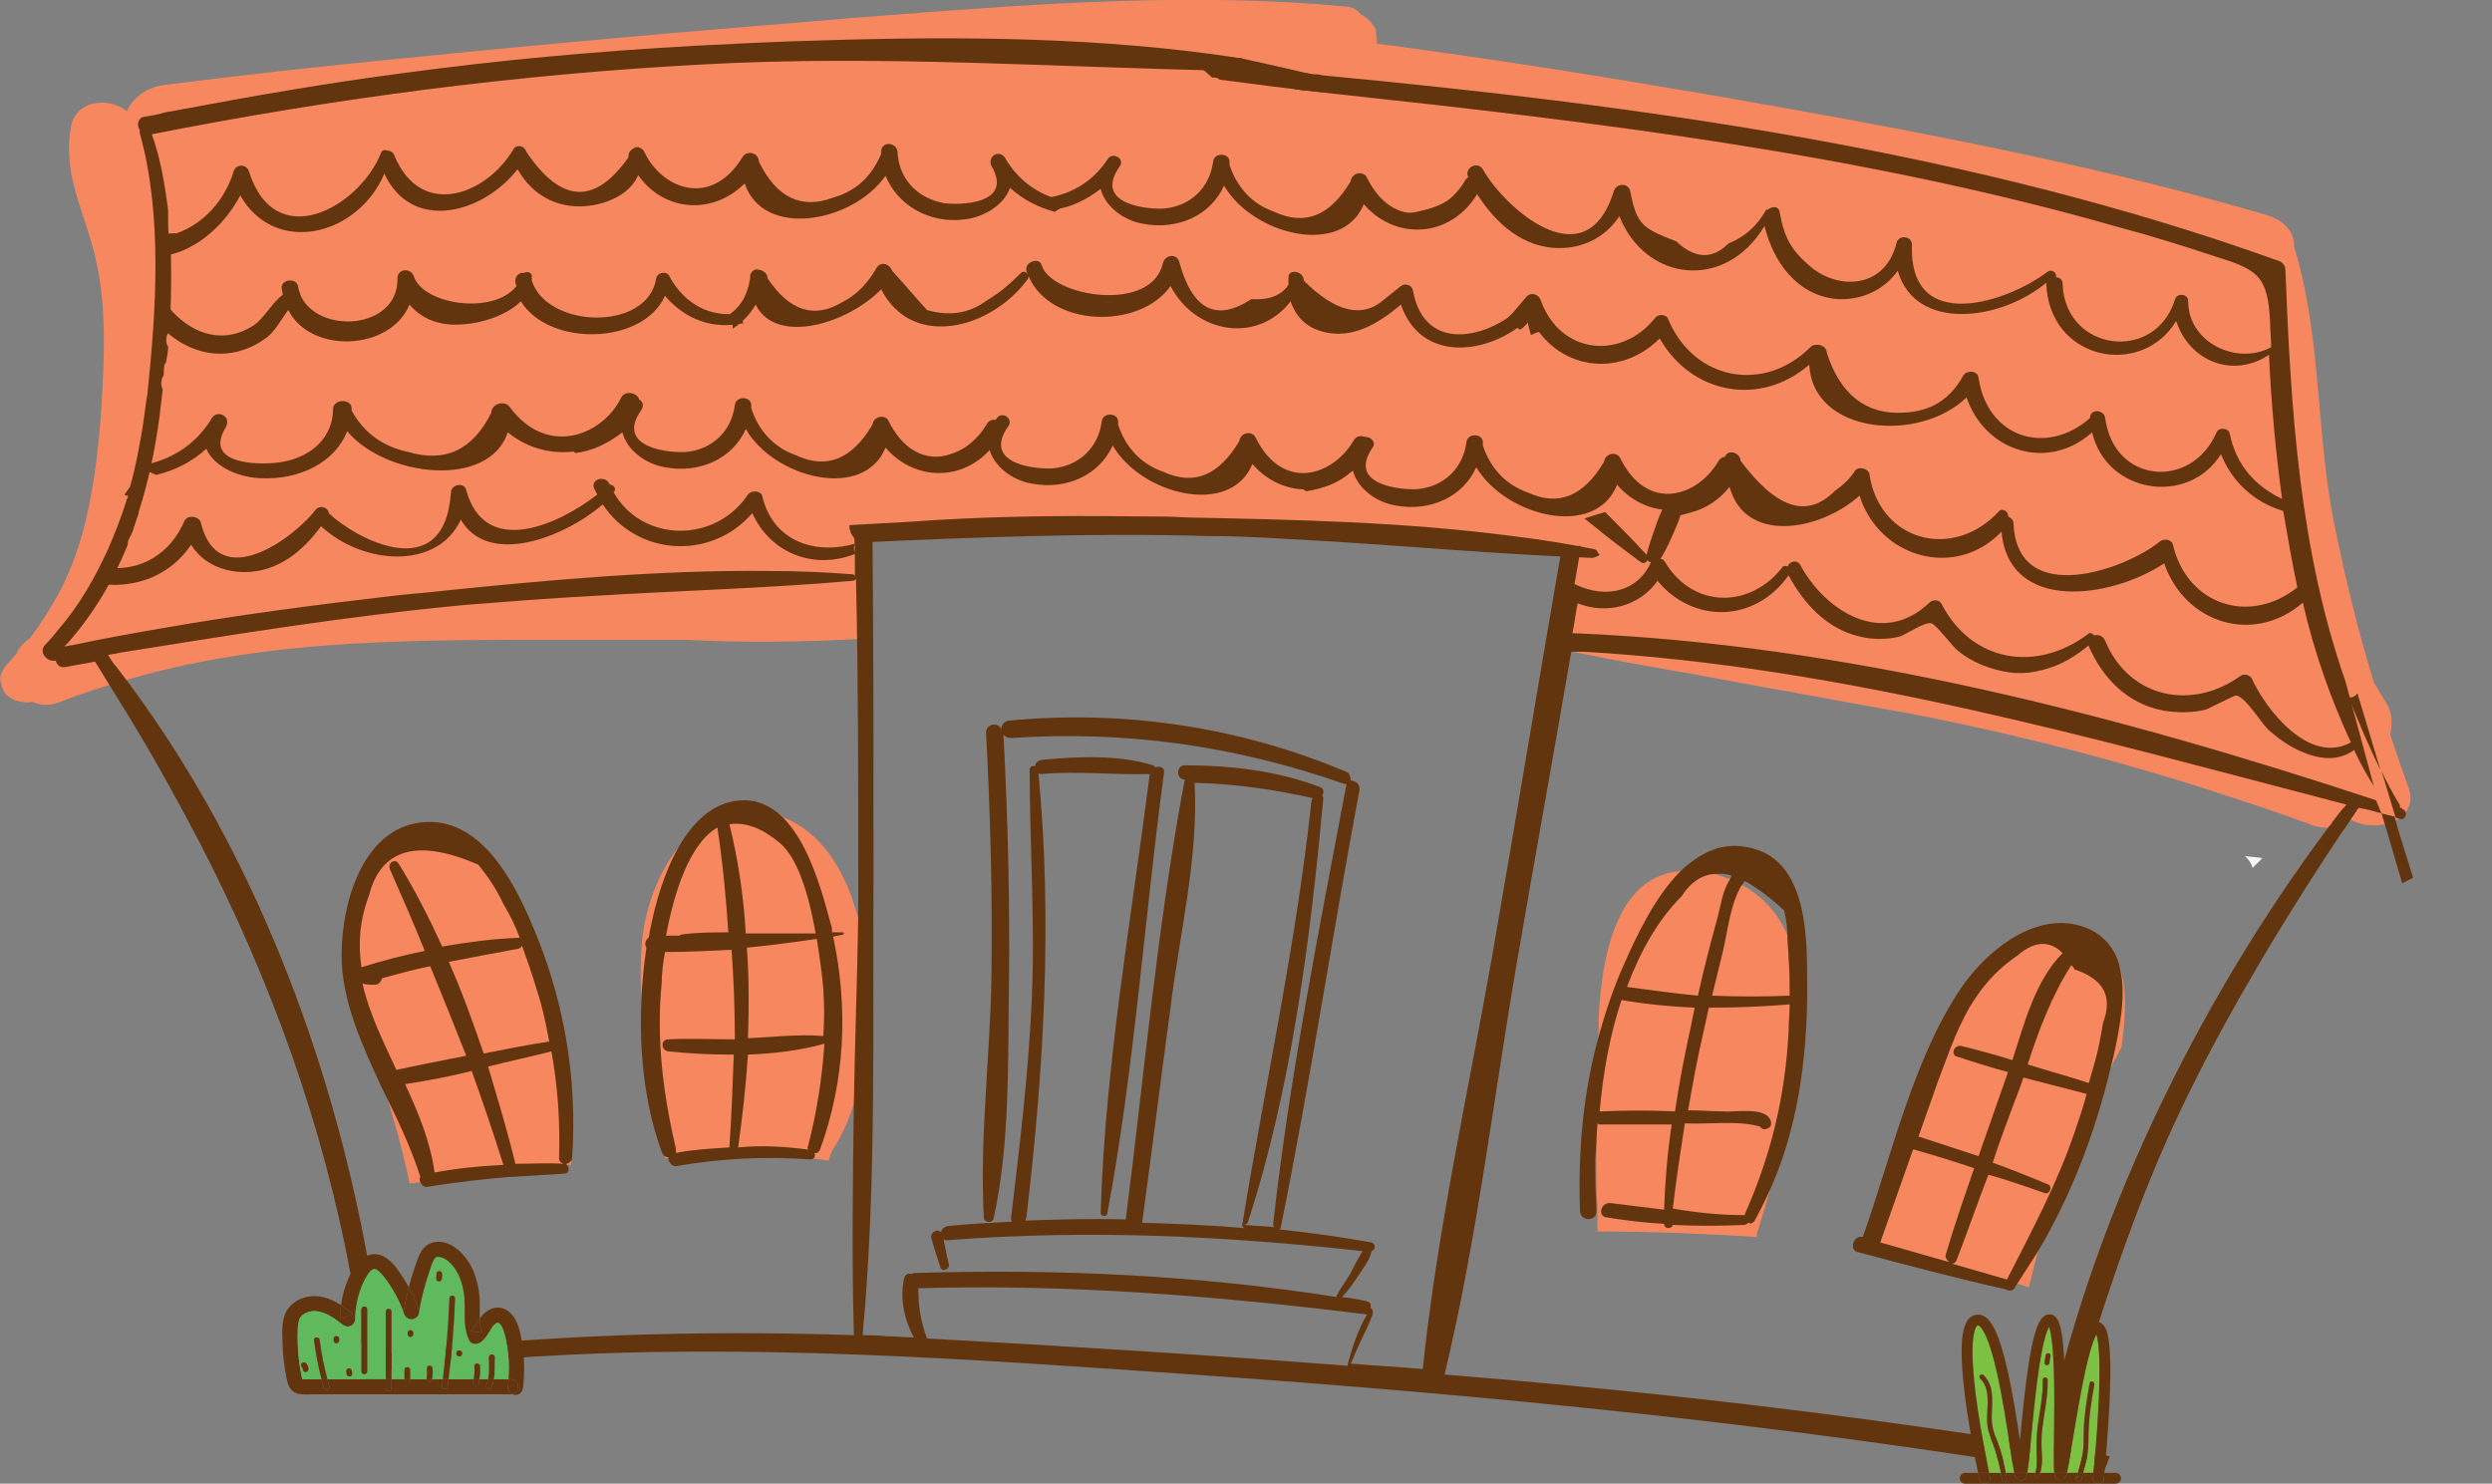 <svg width="309" height="184" viewBox="0 0 309 184" fill="none" xmlns="http://www.w3.org/2000/svg">
<rect x="0" y="0" width="309" height="184" fill="#808080" stroke="none"/>
<g clip-path="url(#clip0)">
<path d="M0.812 82.455C1.218 82.049 1.625 81.507 2.031 81.101C2.302 80.424 2.843 79.747 3.656 79.205C5.009 77.445 6.093 75.685 7.176 73.79C9.884 68.78 11.102 63.5 11.915 57.407C12.185 55.105 12.456 52.668 12.591 50.096C12.998 43.461 13.268 36.692 11.373 30.193C9.884 25.048 7.853 21.121 8.801 15.706C9.342 12.862 12.321 12.185 14.622 13.133C15.029 13.268 15.435 13.539 15.706 13.81C15.841 13.539 16.112 13.133 16.247 12.862C17.059 11.779 18.413 10.831 20.174 10.561C29.787 9.342 39.4 8.259 49.148 7.311C63.906 5.822 78.664 4.468 93.421 3.249C98.837 2.843 104.388 2.302 110.075 1.895C129.03 0.406 148.391 -0.948 166.94 0.812C167.617 0.812 168.294 1.218 168.7 1.76C169.513 2.166 170.19 2.843 170.596 3.656C170.596 4.197 170.731 4.739 170.731 5.416C184.271 7.176 197.81 9.342 211.349 11.644C234.637 15.706 258.466 20.038 281.077 26.672C283.243 27.349 284.327 28.703 284.462 30.193C284.462 30.328 284.462 30.463 284.462 30.599C287.847 41.566 287.17 53.345 289.336 64.447C290.69 71.217 292.315 77.987 294.346 84.621C294.887 85.569 295.429 86.381 295.97 87.329C296.647 88.412 296.647 89.766 296.377 91.12C297.189 93.422 297.866 95.588 298.678 97.754C299.626 100.462 297.324 102.222 294.752 102.358C294.21 102.358 293.533 102.358 292.992 102.222C292.45 102.087 292.044 101.951 291.502 101.681C290.69 102.358 289.472 102.764 288.118 102.628C287.711 102.628 287.305 102.493 286.764 102.358C286.764 102.358 286.628 102.358 286.493 102.222C285.816 101.951 285.139 101.816 284.597 101.545C279.994 99.921 275.391 98.431 270.652 96.942C259.279 93.422 247.77 90.578 235.72 88.277H235.585C228.138 86.923 220.692 85.569 213.245 84.215C209.048 83.402 204.715 82.725 200.518 81.913C198.216 81.507 195.915 80.965 193.613 80.559C193.884 78.934 193.748 77.039 193.884 75.414C194.019 73.383 194.561 71.488 195.238 69.592C195.508 68.915 194.967 68.103 194.29 67.968C194.154 67.968 194.019 67.968 193.884 67.968C193.613 67.697 193.207 67.426 192.665 67.426C188.603 67.968 184.541 67.832 180.615 67.832C179.938 67.832 179.397 67.832 178.72 67.832C178.72 67.155 178.313 66.478 177.366 66.478C170.731 66.478 164.097 65.937 157.463 65.937C151.641 65.937 145.684 65.124 139.862 64.989C133.904 64.853 127.947 65.531 121.99 65.666C119.146 65.801 116.303 65.937 113.46 65.801C111.835 65.666 109.669 65.395 108.315 66.478C106.69 67.697 107.367 69.592 107.773 71.352C108.315 73.925 107.773 76.633 107.367 79.205C99.92 79.611 92.474 79.747 85.027 79.341C82.319 79.341 79.747 79.341 77.039 79.341C74.06 79.341 70.946 79.341 67.968 79.341C61.333 79.341 54.834 79.341 48.336 79.611C37.098 80.018 26.131 81.236 15.57 84.35C12.862 85.163 10.154 85.975 7.447 87.058C6.093 87.6 5.009 87.464 4.062 87.058C4.062 87.058 4.062 87.058 3.926 87.058C3.249 87.194 2.708 87.058 2.166 86.923C1.895 86.923 1.76 86.787 1.489 86.652C0.677 86.246 0.271 85.569 0.135 84.756C-0.135 84.079 0.135 83.267 0.812 82.455Z" fill="#F7875F"/>
<path d="M250.614 82.861C251.291 82.996 251.968 83.132 252.645 83.132C254.269 83.403 256.03 83.673 257.79 84.079C257.519 83.809 257.383 83.403 257.248 83.132C256.03 83.132 254.946 82.996 253.728 82.996C252.374 82.861 250.885 82.861 249.531 82.726C249.801 82.726 250.208 82.861 250.614 82.861Z" fill="#F7875F"/>
<path d="M102.764 14.216C104.118 13.945 105.472 13.675 106.69 13.404C105.336 13.539 103.982 13.539 102.628 13.675C102.764 13.945 102.764 14.081 102.764 14.216Z" fill="#F7875F"/>
<path d="M24.236 68.509C23.965 68.103 23.694 67.697 23.559 67.155C23.423 67.697 23.152 68.238 23.017 68.645C23.423 68.645 23.829 68.645 24.236 68.509Z" fill="#F7875F"/>
<path d="M93.692 100.598C85.027 99.921 80.288 109.534 79.612 116.709C78.799 125.375 81.101 134.988 82.455 143.653C89.089 143.247 96.13 142.976 102.764 143.924C102.899 143.382 103.035 142.84 103.441 142.299C104.389 140.809 105.201 139.049 105.878 136.883C107.909 130.384 108.315 121.313 106.42 113.866C104.524 106.69 100.462 101.139 93.692 100.598Z" fill="#F7875F"/>
<path d="M52.127 146.631C58.219 145.684 64.312 145.007 70.405 144.465C70.54 144.465 70.675 144.465 70.811 144.465C70.811 144.33 70.811 144.194 70.811 144.059C70.134 133.092 69.592 117.657 62.416 109.263C58.084 104.118 50.637 102.358 46.304 108.45C41.972 114.543 44.274 122.667 47.252 128.624C47.929 130.113 47.658 131.603 46.846 132.55C47.117 133.227 47.252 133.904 47.523 134.581C48.742 138.508 49.96 142.57 50.773 146.767C51.043 146.767 51.585 146.631 52.127 146.631Z" fill="#F7875F"/>
<path d="M221.775 116.303C220.692 113.595 218.796 111.294 216.088 109.804C215.547 109.534 215.005 109.263 214.328 108.992C213.651 108.721 212.974 108.45 212.162 108.315H212.027C210.673 108.044 209.454 107.909 208.236 108.044C200.924 108.721 198.893 117.386 198.352 124.427C198.216 125.645 198.216 126.864 198.216 128.082C197.946 133.363 197.946 138.643 197.946 143.924V144.059C197.946 145.954 197.946 147.715 198.081 149.61C198.081 149.881 198.081 150.152 198.081 150.422C198.081 151.235 198.081 151.912 198.081 152.724C204.58 152.724 211.214 152.995 217.848 153.401C217.848 153.266 217.848 153.13 217.848 152.995C218.39 151.235 219.067 149.068 219.744 146.631C222.452 137.425 225.295 124.698 221.775 116.303Z" fill="#F7875F"/>
<path d="M262.799 119.959C262.799 119.823 262.799 119.823 262.799 119.959C262.122 118.063 260.904 116.574 258.873 115.897C252.509 113.731 246.01 118.876 242.626 123.75C236.533 132.821 234.773 144.601 231.388 154.89C237.751 155.838 244.115 157.192 250.208 159.223C250.614 159.358 251.155 159.494 251.562 159.629C251.968 158.275 252.239 156.786 252.645 155.432C252.915 154.62 253.186 153.807 253.322 152.86C255.217 146.496 257.79 140.403 260.768 134.446C261.039 133.769 261.445 133.092 261.716 132.415C262.122 131.603 262.664 130.655 263.07 129.843C263.476 126.593 263.882 122.802 262.799 119.959Z" fill="#F7875F"/>
<path d="M278.37 106.149C278.776 106.555 279.182 107.096 279.317 107.638C279.724 107.232 280.13 106.826 280.536 106.419C279.859 106.284 279.047 106.284 278.37 106.149Z" fill="#F5F5F5"/>
<path d="M297.46 99.65C297.595 99.785 297.595 99.921 297.595 100.191C297.731 100.191 297.866 100.191 297.866 100.327C298.679 100.598 298.272 101.816 297.595 101.545C297.46 101.545 297.189 101.41 297.054 101.41L295.294 95.588C295.835 96.806 296.648 98.296 297.46 99.65Z" fill="#63350F"/>
<path d="M292.315 85.975L295.158 95.453C293.669 92.474 292.45 89.495 291.232 86.517C291.638 86.517 292.044 86.381 292.315 85.975Z" fill="#63350F"/>
<path d="M297.324 102.764L299.22 108.857L297.866 109.534L295.835 102.628L295.294 100.868C295.835 101.004 296.377 101.139 296.918 101.275L297.324 102.764Z" fill="#63350F"/>
<path d="M93.286 63.635C88.141 69.592 78.935 68.915 74.737 62.552C69.863 66.749 60.521 70.269 57.136 64.447C54.293 70.675 45.086 70.134 39.806 65.26C37.639 68.238 34.525 70.946 30.328 70.946C27.485 70.946 25.048 69.728 23.694 67.561C21.257 71.217 17.06 72.977 12.592 72.436C12.862 71.759 13.133 71.082 13.404 70.405C17.601 70.811 21.122 68.645 22.882 64.583C23.288 63.77 24.777 64.041 24.913 64.854C27.079 73.654 36.421 66.749 39.129 63.229C39.67 62.552 40.754 62.958 40.754 63.635C44.003 66.749 55.105 72.842 55.918 61.062C55.918 60.115 57.542 59.709 57.813 60.792C60.115 69.186 69.186 65.124 74.06 61.333C73.925 61.062 73.79 60.792 73.654 60.521C73.248 59.438 75.008 58.896 75.55 59.979C75.55 59.979 75.55 60.115 75.685 60.115C76.091 60.115 76.498 60.656 76.091 61.062C79.612 67.291 88.683 67.426 92.745 61.333C93.151 60.792 94.234 60.792 94.505 61.469C95.723 66.885 100.733 68.915 106.013 67.426C106.013 67.561 105.878 67.697 105.878 67.968C105.878 68.238 106.013 68.374 106.149 68.645C100.868 70.811 95.453 68.509 93.286 63.635Z" fill="#63350F"/>
<path d="M81.372 34.525C81.507 33.713 82.726 33.578 82.996 34.255C84.892 37.775 88.141 39.4 91.662 38.858C91.797 39.264 91.932 39.67 92.203 40.077C88.412 40.889 85.027 39.67 82.455 36.692C79.747 42.784 68.103 43.055 64.583 37.369C62.823 39.129 59.709 40.077 57.542 40.212C54.699 40.483 52.397 39.67 50.773 37.775C48.471 43.461 38.587 44.003 35.744 38.452C34.796 39.67 34.119 41.16 32.901 41.972C31.276 43.191 29.245 43.867 27.35 43.867C24.371 43.867 21.528 42.378 19.632 40.077C19.767 40.077 19.767 40.077 19.903 39.941C20.174 39.806 20.445 39.4 20.445 39.129C20.445 38.993 20.445 38.993 20.58 38.858C20.58 38.993 20.445 39.129 20.445 39.129C20.58 38.858 20.58 38.723 20.715 38.452C20.715 38.316 20.851 38.181 20.851 38.046C23.423 41.16 27.214 42.784 31.005 40.618C32.63 39.806 33.578 37.639 35.067 36.556C35.067 36.285 34.932 36.015 34.932 35.744C34.796 34.661 36.692 34.39 36.962 35.473C36.962 35.744 37.098 36.015 37.098 36.15C37.233 36.285 37.233 36.421 37.233 36.556C39.4 41.566 49.419 40.889 49.283 34.525C49.283 33.307 50.908 33.171 51.314 34.255C52.397 37.775 61.198 39.129 64.041 35.473C64.041 35.338 63.906 35.202 63.906 35.067C63.77 34.255 64.447 33.713 64.989 33.848C65.395 33.578 66.072 33.848 65.937 34.39C65.937 34.525 65.937 34.661 65.937 34.796C67.832 40.754 80.288 41.16 81.372 34.525Z" fill="#63350F"/>
<path d="M161.66 34.796C165.586 38.723 168.971 39.535 171.679 37.098C172.356 36.556 173.033 36.015 173.71 35.473C174.252 35.067 175.064 35.338 175.199 36.015C176.689 44.409 185.625 41.701 189.416 37.233C189.957 36.692 191.04 36.962 190.905 37.775C191.04 38.858 191.176 39.941 191.311 41.024C190.77 41.16 190.364 41.295 189.822 41.566C189.687 40.889 189.416 40.347 189.416 39.67C184.406 44.138 176.147 44.951 173.71 37.775C171.138 39.941 168.159 41.837 164.774 41.295C162.202 40.889 160.712 39.4 160.035 37.369C155.974 42.649 148.256 41.431 145.142 35.473C141.351 40.889 130.249 40.618 127.541 34.255C127.541 34.39 127.541 34.525 127.405 34.661C122.802 40.889 113.054 43.326 109.263 35.879C105.201 40.077 96.265 42.92 93.692 37.775C93.016 38.993 91.932 40.077 90.849 40.754C90.849 40.483 90.849 40.077 90.849 39.806C90.849 39.4 90.714 39.129 90.578 38.858C90.849 38.723 91.12 38.452 91.255 38.316C92.338 37.233 92.745 36.015 93.016 34.525V34.39C93.016 34.119 93.016 33.984 93.151 33.848C93.286 33.578 93.692 33.307 93.963 33.442C94.505 33.442 95.182 33.848 95.182 34.525C97.89 38.587 101.004 39.535 104.389 37.504C106.284 36.556 107.638 35.067 108.721 33.171C109.263 32.359 110.346 32.765 110.617 33.578C112.106 35.202 113.46 36.827 114.949 38.452C117.793 39.264 120.23 38.858 122.396 37.233C124.021 36.285 125.239 35.202 126.593 33.848C126.864 33.578 127.27 33.713 127.405 33.984C127.405 33.848 127.27 33.713 127.27 33.578C126.999 32.495 128.895 31.817 129.166 32.901C130.384 36.827 142.84 38.858 144.194 32.63C144.465 31.547 145.954 31.411 146.225 32.495C147.85 38.452 150.829 39.941 155.161 37.098C157.327 37.233 158.817 36.692 159.765 35.338C159.765 35.067 159.765 34.661 159.765 34.39C159.765 33.307 161.66 33.578 161.66 34.796Z" fill="#63350F"/>
<path d="M28.974 21.257C29.245 20.309 30.599 20.309 30.87 21.257C34.119 31.547 44.544 25.725 47.252 18.955C47.388 18.549 47.794 18.549 48.065 18.684C48.335 18.684 48.742 18.82 48.877 19.226C52.127 27.214 60.25 24.235 63.635 18.549C64.041 17.872 64.989 18.007 65.26 18.82C69.728 25.454 74.06 25.454 78.393 18.82C78.393 18.143 79.476 18.007 79.476 18.684C80.018 22.611 77.174 24.777 73.519 25.454C69.457 26.131 66.072 24.371 64.177 20.986C59.844 26.537 51.043 28.839 47.658 21.528C44.409 29.245 34.119 31.817 29.787 24.235C27.756 28.162 23.694 31.682 19.361 31.817C19.361 31.682 19.361 31.547 19.361 31.276C19.361 31.411 19.361 31.411 19.361 31.547C19.361 31.14 19.361 30.734 19.361 30.464C19.361 30.057 19.361 29.651 19.226 29.245C20.715 28.974 21.934 28.839 21.798 28.974C25.319 27.756 27.891 24.777 28.974 21.257Z" fill="#63350F"/>
<path d="M5.551 80.018C6.228 79.341 6.77 78.664 7.311 77.987C9.884 75.008 11.779 71.623 13.404 68.103C14.216 66.207 15.029 64.177 15.706 62.01C15.706 61.875 15.706 61.875 15.841 61.739C15.841 61.604 15.841 61.604 15.841 61.469C15.706 61.469 15.57 61.469 15.435 61.333L16.112 60.386C16.789 58.084 17.195 55.782 17.601 53.48C17.872 51.991 18.008 50.366 18.278 48.877C19.361 38.452 20.174 26.672 17.331 16.518C17.331 16.383 17.331 16.247 17.331 16.112C16.924 15.57 17.06 14.622 17.872 14.487C18.684 14.352 19.632 14.216 20.445 13.945C20.986 13.81 21.392 13.81 21.934 13.675C31.276 11.915 40.618 10.29 49.96 9.071C61.875 7.447 73.925 6.363 85.975 5.686C91.255 5.416 96.536 5.145 101.952 5.009C119.147 4.468 136.748 4.603 153.537 7.176C153.672 7.176 153.943 7.176 154.078 7.311C154.078 7.717 154.078 8.259 154.214 8.665H154.078C153.943 8.665 153.943 8.8 153.807 8.936C153.807 8.936 153.807 8.936 153.807 8.8H153.672C131.467 8.394 109.398 6.77 87.194 7.988C64.177 9.207 41.431 12.185 18.82 16.653C19.903 19.632 20.445 22.881 20.851 26.131V26.266C20.851 26.402 20.851 26.672 20.851 26.808C20.851 26.672 20.851 26.537 20.851 26.537C20.851 26.943 20.851 27.349 20.851 27.756C20.851 28.297 20.851 28.703 20.986 29.245C20.986 29.38 21.122 29.516 21.122 29.516C21.257 32.765 21.257 36.015 21.122 39.264C21.122 39.4 20.986 39.535 20.986 39.67C20.986 40.076 21.122 40.483 20.986 40.889V41.024C20.851 41.16 20.851 41.43 20.715 41.566C20.58 41.972 20.58 42.378 20.715 42.784C20.715 42.784 20.715 42.92 20.851 42.92C20.851 43.597 20.715 44.274 20.58 44.951C20.58 44.951 20.58 45.086 20.445 45.086C20.309 45.492 20.309 46.034 20.309 46.44C20.309 46.575 20.309 46.711 20.174 46.711C20.174 46.575 20.309 46.575 20.309 46.44C20.174 46.711 20.038 46.981 20.038 47.252C19.903 47.658 20.038 47.929 20.174 48.335C20.038 49.419 19.903 50.637 19.768 51.72C19.226 55.782 18.414 59.709 17.195 63.499C17.195 63.499 17.195 63.499 17.195 63.635C16.924 64.447 16.654 65.26 16.383 66.072C16.247 66.343 16.112 66.614 15.977 66.884C15.841 67.155 15.841 67.291 15.841 67.561C14.081 71.894 11.644 76.091 8.395 79.747C8.259 79.882 8.124 80.018 7.988 80.153C8.259 80.153 8.665 80.018 8.936 80.018C12.727 79.205 16.518 78.528 20.445 77.851C29.787 76.227 39.129 75.008 48.471 73.925C50.637 73.654 52.939 73.519 55.105 73.248C68.374 71.894 81.913 70.675 95.317 70.811C98.702 70.811 102.222 70.946 105.607 71.217C105.878 71.217 106.013 71.352 106.013 71.488C106.013 69.592 106.013 67.561 105.878 65.666H107.773C107.909 65.666 108.044 65.666 108.18 65.53C108.315 79.882 108.315 94.369 108.315 108.721C108.18 127.541 108.721 146.767 106.961 165.586C107.909 165.586 108.992 165.586 109.94 165.722C111.023 165.722 112.241 165.857 113.325 165.857C112.106 163.691 111.564 160.983 112.106 158.546C112.241 158.004 112.648 157.869 113.054 158.004C113.189 157.869 113.325 157.869 113.595 157.869C131.061 157.327 148.527 158.14 165.722 160.848V160.712C166.264 159.629 167.076 158.681 167.617 157.598C168.024 156.786 168.43 155.973 168.971 155.161C151.776 153.266 134.852 152.453 117.522 153.807C117.251 153.807 117.116 153.807 116.98 153.672C117.251 154.755 117.386 155.838 117.657 156.786C117.793 157.463 116.709 157.869 116.574 157.057C116.168 155.838 115.762 154.619 115.491 153.536C115.356 152.724 116.303 152.318 116.709 152.859C116.709 152.453 116.98 152.182 117.522 152.047C120.23 151.776 122.938 151.641 125.51 151.505C125.375 151.37 125.375 151.235 125.375 150.964C126.458 141.892 127.541 132.956 127.947 123.75C128.353 114.272 127.676 104.93 127.676 95.452C127.676 95.046 128.083 94.911 128.353 95.046C128.353 94.64 128.624 94.369 129.166 94.234C133.498 93.828 138.643 93.557 142.976 94.911C143.111 94.911 143.111 95.046 143.247 95.182C143.788 94.911 144.465 95.182 144.33 95.859C141.893 114.001 140.674 132.55 137.289 150.558C137.154 150.964 136.477 150.828 136.477 150.422C137.018 132.28 140.268 114.001 142.57 95.994C138.102 96.129 133.634 95.588 129.166 95.994C129.03 95.994 128.895 95.994 128.759 95.859C130.52 114.272 129.436 132.686 127.27 150.964C127.27 151.099 127.135 151.235 127.135 151.37C131.332 151.235 135.394 151.099 139.591 151.235C141.893 133.227 143.517 114.678 146.902 96.671C145.819 96.671 145.819 94.911 146.902 94.911C152.589 94.911 158.411 95.588 163.691 97.619C164.097 97.754 164.233 98.296 163.962 98.567C163.962 98.702 164.097 98.837 164.097 98.973C162.473 116.438 160.171 134.852 154.755 151.505C154.755 151.776 154.484 151.776 154.349 151.912C155.567 152.047 156.786 152.047 158.005 152.182C157.869 152.047 157.869 151.912 157.869 151.776C159.9 133.498 163.556 115.355 166.941 97.348C166.941 97.348 166.941 97.348 166.941 97.213C166.941 97.213 166.805 97.213 166.67 97.213C153.13 92.474 139.591 90.578 125.375 91.526C124.968 91.526 124.698 91.391 124.427 91.12C124.968 101.545 125.239 111.835 125.104 122.26C124.968 131.738 125.239 141.892 123.208 151.099C123.073 151.776 121.99 151.641 121.99 150.964C121.448 141.08 122.802 130.926 122.938 120.906C123.073 110.887 122.802 100.868 122.261 90.849C122.261 89.766 123.75 89.495 124.156 90.443C124.156 89.901 124.562 89.36 125.239 89.36C139.456 88.006 153.807 90.172 166.941 95.723C167.347 95.859 167.482 96.4 167.482 96.806C168.024 96.806 168.701 97.213 168.565 98.025C165.18 116.032 162.473 134.175 158.817 152.182C158.817 152.318 158.681 152.453 158.546 152.453C162.337 152.859 166.264 153.401 170.055 154.078C170.596 154.213 170.596 155.026 170.055 155.161C169.919 156.244 168.971 157.327 168.294 158.41C167.753 159.223 167.076 160.171 166.399 160.848C167.482 160.983 168.43 161.118 169.513 161.389C169.919 161.525 170.055 161.795 169.919 162.202C170.19 162.337 170.325 162.608 170.19 163.014C169.784 164.232 169.107 165.451 168.565 166.67C168.159 167.482 167.888 168.294 167.482 169.107C170.461 169.377 173.439 169.513 176.418 169.784C178.178 152.859 181.969 135.8 184.948 119.011C187.927 101.816 190.77 84.621 193.748 67.426C194.425 67.561 194.967 67.832 195.779 67.697C195.915 67.697 195.915 67.697 196.05 67.697C195.779 69.322 195.509 70.811 195.238 72.436C199.435 74.466 203.226 73.112 204.715 69.728C204.58 69.728 204.309 69.592 204.309 69.457C204.174 69.728 203.768 69.998 203.497 69.728C203.361 69.592 203.226 69.592 203.091 69.457C201.33 68.103 199.435 66.749 197.675 65.26C197.269 64.989 196.863 64.583 196.456 64.312C196.863 64.177 197.269 64.041 197.675 63.906C198.081 63.77 198.623 63.635 199.029 63.499C200.654 65.124 202.278 66.749 203.768 68.374C203.903 68.509 204.038 68.644 204.038 68.644C204.038 68.644 204.038 68.78 204.174 68.78C204.445 67.697 204.851 66.478 205.257 65.395C205.528 64.447 205.934 63.635 206.34 62.687C206.34 62.552 206.475 62.281 206.611 62.146C206.611 62.01 206.746 62.01 206.746 61.875C206.882 61.875 207.152 61.875 207.288 61.875C207.694 61.875 208.1 61.739 208.371 61.604C208.506 61.469 208.777 61.469 208.913 61.333C209.048 61.198 209.319 61.198 209.454 61.062C209.725 60.927 209.86 60.792 209.996 60.656C210.131 60.521 210.266 60.521 210.537 60.386C211.891 59.438 213.11 58.219 213.922 56.594C214.328 55.647 215.818 56.188 215.818 57.136C220.286 63.093 224.077 64.312 227.461 60.927C228.409 60.25 229.357 59.438 230.034 58.355C230.44 57.813 231.659 58.084 231.794 58.761C233.013 67.155 242.219 69.592 247.906 63.364C248.312 62.958 249.124 63.499 248.989 64.041C249.26 64.177 249.666 64.447 249.666 64.853C250.072 75.55 263.747 70.54 267.809 67.155C268.35 66.749 269.298 66.884 269.434 67.561C271.194 75.008 278.911 77.581 284.868 72.842C284.191 69.728 283.65 66.478 283.108 63.364C279.453 62.281 276.745 59.709 275.391 56.324C271.329 62.823 261.174 61.198 259.414 53.616C253.999 58.49 246.146 56.053 243.844 49.283C238.022 54.97 224.754 53.887 224.347 45.221C218.255 50.502 209.725 48.877 205.798 41.972C200.789 46.981 193.071 45.898 189.822 39.535C189.551 39.806 189.416 40.076 189.145 40.347C188.874 40.618 188.739 40.753 188.468 40.889C188.197 40.753 188.062 40.483 187.791 40.347C187.52 40.076 187.114 39.806 186.843 39.535L187.52 38.858L189.145 36.962C189.687 36.15 190.77 36.421 191.041 37.233C193.478 44.003 201.06 44.68 205.257 39.4C205.663 38.858 206.746 38.993 206.882 39.67C210.131 47.252 218.796 48.742 224.483 43.055C224.754 42.784 224.889 42.784 225.16 42.784C225.701 42.649 226.514 43.055 226.514 43.732C228.138 48.877 231.388 51.45 235.991 51.179C239.376 51.043 241.813 49.554 243.438 46.575C243.844 45.898 245.198 45.898 245.333 46.846C246.417 54.293 253.728 56.594 259.144 51.856C259.144 50.637 260.904 50.773 261.039 51.856C262.122 59.979 271.735 60.792 274.849 53.616C275.12 52.939 276.339 53.074 276.474 53.751C277.286 57.678 279.588 60.25 282.973 61.875C282.161 55.917 281.619 49.96 281.348 44.003C276.88 46.981 271.464 44.815 269.84 39.806C265.507 46.981 253.999 44.68 253.728 35.067C248.041 39.806 237.481 41.16 235.314 33.578C233.69 35.879 230.982 37.233 227.868 37.098C222.858 36.692 219.879 32.494 218.796 28.026C213.922 36.15 204.038 34.931 200.789 26.808C199.029 29.516 196.05 31.005 192.53 30.734C188.197 30.328 185.083 27.214 182.917 23.694C181.834 25.725 179.803 27.349 177.637 28.026C177.23 28.162 176.689 28.297 176.283 28.297C176.012 28.026 175.741 27.62 175.47 27.349C175.335 27.214 175.064 26.943 174.929 26.808C174.793 26.672 174.658 26.537 174.658 26.402C175.2 26.402 175.741 26.266 176.283 26.131C178.72 25.589 180.751 24.506 182.105 22.069C181.428 20.851 183.188 19.903 183.865 20.986C186.302 25.454 196.592 35.067 200.112 23.694C200.383 22.746 201.872 22.611 202.143 23.694C202.955 27.891 203.632 28.297 207.829 29.922C210.131 32.088 212.297 32.224 214.328 30.193C216.359 29.38 217.849 28.026 218.932 26.131C218.932 25.995 219.067 25.995 219.202 25.995C219.744 25.589 220.556 25.454 220.692 26.402C221.233 29.516 222.181 31.14 224.618 33.171C228.138 36.015 233.825 35.744 235.179 30.057C235.45 29.11 237.074 29.245 237.074 30.328C236.668 41.701 249.124 37.368 253.863 33.713C254.405 33.307 255.082 33.848 254.946 34.39C255.353 34.39 255.759 34.661 255.759 35.202C256.03 43.597 267.267 45.086 269.704 37.098C269.975 36.285 271.329 36.421 271.329 37.368C271.329 42.514 277.422 45.357 281.619 43.055C281.619 41.972 281.484 41.024 281.484 39.941C281.213 34.255 279.994 33.442 274.714 31.817C270.652 30.463 266.726 29.245 262.664 28.162C230.982 19.09 198.216 15.164 165.587 11.644C164.368 11.508 163.149 11.373 161.931 11.238H161.796C161.389 11.238 161.119 11.102 160.712 11.102C160.577 11.102 160.577 11.102 160.442 10.967C160.306 10.967 160.171 10.831 160.035 10.831C160.035 10.831 160.035 10.831 159.9 10.831C159.9 10.561 160.035 10.29 160.035 10.019C160.171 9.613 160.442 9.342 160.577 8.936C161.389 8.936 162.066 9.071 162.879 9.207C163.149 9.207 163.556 9.207 163.962 9.342C204.038 13.133 244.521 18.684 282.567 32.359C282.973 32.494 283.379 32.901 283.379 33.442C284.056 50.908 285.139 68.238 290.826 84.486L294.346 97.483C293.398 95.994 292.586 94.505 291.909 93.015C290.013 94.369 287.847 94.234 285.545 93.286C283.921 92.609 282.567 91.661 281.213 90.443C280.265 89.495 278.505 86.516 277.286 86.246C277.016 86.246 273.902 87.87 273.495 88.006C271.871 88.412 270.11 88.412 268.35 88.141C263.882 87.329 260.768 84.215 259.008 80.153C259.008 80.153 259.008 80.153 259.008 80.018C257.383 81.371 255.623 82.455 253.592 82.996C253.186 83.132 252.915 83.132 252.509 83.267C251.155 83.538 249.801 83.538 248.447 83.267C246.417 82.861 244.386 82.049 242.761 80.695C242.084 80.153 240.188 77.581 239.512 77.31C238.699 77.039 236.397 78.664 235.585 78.934C233.96 79.341 232.2 79.341 230.576 78.934C226.514 77.987 223.67 74.873 221.775 71.352C217.578 77.31 209.86 77.31 205.528 72.029C203.361 75.143 199.3 76.227 195.779 74.873C195.779 74.873 195.644 74.873 195.644 74.737C195.373 75.956 195.238 77.31 194.967 78.528H195.102C228.815 79.882 262.664 88.683 294.617 99.243L295.294 100.868C294.346 100.597 293.398 100.327 292.45 100.191C291.909 101.004 291.367 101.816 290.826 102.628C290.69 102.764 290.555 103.034 290.42 103.17C286.358 109.263 282.431 115.491 278.776 121.854C275.797 126.999 272.954 132.28 270.381 137.695C265.372 148.256 261.716 159.087 258.331 170.054C257.383 173.168 256.3 176.418 255.353 179.667C256.436 179.803 257.519 180.073 258.602 180.209C259.144 180.344 259.821 180.344 260.362 180.48C260.768 180.615 261.039 180.615 261.445 180.75L261.31 181.157L261.174 181.563L260.498 183.188C260.227 183.188 259.821 183.052 259.55 183.052C259.008 182.917 258.467 182.917 257.925 182.781C221.504 176.689 184.948 173.033 147.85 170.461C120.5 168.565 92.88 166.534 65.531 168.294C59.573 168.7 53.616 169.242 47.659 169.919H47.523C47.523 170.461 47.659 171.002 47.659 171.679C47.794 173.168 45.628 173.033 45.492 171.679C45.492 171.408 45.357 171.002 45.357 170.596V170.19L45.086 168.294C45.086 167.617 44.951 167.076 44.815 166.534C44.409 163.826 44.003 161.254 43.597 158.681C40.077 139.455 33.578 121.583 24.777 104.524C21.934 99.108 18.955 93.692 15.706 88.412C14.352 86.246 13.133 84.215 11.779 82.049C10.561 82.319 9.342 82.455 8.124 82.725C7.447 82.861 7.041 82.455 6.905 81.913C5.957 82.184 4.739 80.965 5.551 80.018ZM162.608 99.379C162.608 99.243 162.743 99.108 162.743 98.973C157.869 97.889 153.13 97.213 148.121 97.077C148.662 106.149 146.225 116.032 145.142 124.968C143.924 133.904 142.84 142.705 141.622 151.641C145.819 151.776 150.016 151.912 154.349 152.318C154.078 152.182 153.943 152.047 154.078 151.641C156.921 134.175 160.712 117.115 162.608 99.379ZM206.475 69.728C209.996 75.55 217.036 75.414 220.963 70.405C221.098 70.134 221.504 70.134 221.64 70.269C221.91 69.592 222.858 69.321 223.264 70.134C226.378 75.82 233.419 80.288 239.241 74.737C239.647 74.331 240.459 74.331 240.73 74.873C244.521 82.184 252.509 83.402 258.873 78.664C259.144 78.393 259.414 78.528 259.685 78.799C260.091 78.664 260.768 78.799 261.039 79.476C264.018 86.652 271.871 88.141 277.828 83.809C278.234 83.538 278.911 83.673 279.182 84.079C280.942 88.006 286.358 94.911 291.503 92.068C288.93 86.516 286.899 80.695 285.545 74.737C279.453 80.018 270.923 77.31 268.35 69.863C261.851 74.196 249.124 76.091 248.177 65.937C242.49 71.894 233.013 69.186 230.576 61.469C225.566 65.937 216.359 67.426 214.464 60.386C213.245 61.875 211.756 62.958 209.86 63.499C209.454 63.635 208.913 63.77 208.371 63.906C208.1 64.853 207.694 65.666 207.288 66.614C206.882 67.561 206.34 68.644 205.798 69.457C205.934 69.186 206.205 69.322 206.475 69.728ZM239.105 177.095C243.844 177.772 248.583 178.449 253.457 179.261C258.873 152.182 272.277 124.562 288.795 102.493C288.93 102.358 289.066 102.222 289.201 101.951C289.743 101.274 290.284 100.462 290.961 99.785C259.685 91.661 228.951 82.725 196.456 80.83C196.186 80.83 195.779 80.83 195.509 80.83H194.832C192.665 93.421 190.364 106.149 188.197 118.74C185.219 135.935 183.188 153.536 179.126 170.461C199.164 172.085 219.202 174.252 239.105 177.095ZM114.949 165.993C132.28 166.94 149.746 168.023 167.076 169.377C167.617 167.211 168.43 164.774 169.513 163.014C150.964 160.712 132.551 159.223 113.866 159.764C113.866 161.931 114.137 163.826 114.949 165.993ZM14.352 82.59C33.036 106.69 43.732 137.831 47.388 167.888C66.614 165.586 86.246 164.909 105.878 165.586C105.607 155.973 105.743 146.36 105.878 136.748C106.013 129.03 106.284 121.448 106.42 113.731C106.42 112.106 106.42 110.481 106.42 108.721C106.42 96.536 106.42 84.35 106.149 72.165V71.758C106.149 71.894 105.878 72.029 105.743 72.029C94.911 72.977 84.08 73.248 73.248 73.925C68.103 74.196 62.958 74.602 57.813 75.008C43.326 76.362 29.11 78.664 14.758 80.965C14.352 81.101 13.81 81.101 13.404 81.236C13.81 81.913 14.081 82.319 14.352 82.59Z" fill="#63350F"/>
<path d="M140.674 64.041C142.84 64.041 145.142 64.041 147.308 64.177C160.577 64.447 174.116 64.718 187.52 66.478C190.905 66.885 194.29 67.426 197.675 68.103C197.81 68.103 197.945 68.239 198.081 68.374C198.081 68.509 198.081 68.509 198.216 68.645L198.352 68.78L198.216 68.915C197.946 69.051 197.675 69.186 197.404 69.186C186.572 68.78 175.876 67.832 165.18 67.155C160.035 66.885 154.89 66.478 149.745 66.478C135.258 66.072 120.906 66.614 106.419 67.291L106.284 67.155C106.013 66.885 105.878 66.749 105.742 66.478C105.607 66.343 105.607 66.208 105.472 66.072V65.937C105.472 65.801 105.336 65.666 105.336 65.531C105.336 65.531 105.336 65.531 105.336 65.395V65.26V65.124C107.773 64.989 110.21 64.854 112.647 64.718C121.719 64.041 131.196 63.906 140.674 64.041Z" fill="#63350F"/>
<path d="M124.562 19.497C126.458 22.746 129.301 24.506 132.686 25.048C132.009 25.454 131.467 25.86 130.79 26.266C128.759 25.725 126.864 24.777 125.239 23.288C124.562 25.319 122.125 26.943 119.552 27.214C115.22 27.756 111.293 25.454 109.804 21.798C105.742 27.62 94.64 29.651 92.338 22.746C87.87 27.214 80.695 26.131 77.987 19.632C77.58 18.549 79.341 17.737 79.882 18.82C82.048 23.423 88.141 25.86 92.068 19.497C92.609 18.549 94.099 18.955 94.099 20.038C96.265 24.506 99.379 25.996 103.305 24.506C106.149 23.694 108.044 21.934 109.263 19.091C109.263 18.955 109.263 18.82 109.263 18.82C109.263 17.466 111.158 17.601 111.293 18.82C111.429 22.069 113.595 24.506 116.98 25.183C118.74 25.454 125.781 25.454 122.937 20.58C122.396 19.361 123.885 18.549 124.562 19.497Z" fill="#63350F"/>
<path d="M137.424 19.632C135.394 22.746 132.415 24.371 128.895 24.642C129.436 25.048 130.113 25.589 130.655 25.996C132.821 25.725 134.717 24.777 136.477 23.423C137.018 25.589 139.32 27.35 141.757 27.756C146.09 28.568 150.151 26.673 151.776 23.017C155.296 29.11 166.399 31.953 169.107 25.319C173.168 30.057 180.48 29.516 183.594 23.288C184.135 22.205 182.375 21.257 181.698 22.34C179.126 26.808 172.898 28.839 169.513 22.069C169.107 21.121 167.617 21.392 167.482 22.475C164.909 26.808 161.795 28.026 158.004 26.266C155.296 25.319 153.401 23.288 152.453 20.445C152.453 20.309 152.453 20.174 152.453 20.174C152.589 18.955 150.558 18.82 150.422 20.038C150.016 23.288 147.579 25.589 144.33 25.86C142.569 25.996 135.529 25.454 138.778 20.715C139.591 19.767 138.101 18.82 137.424 19.632Z" fill="#63350F"/>
<path d="M168.701 54.564C166.67 57.678 163.691 59.303 160.171 59.573C160.712 59.98 161.389 60.521 161.931 60.927C164.097 60.656 165.993 59.709 167.753 58.355C168.295 60.521 170.596 62.281 173.033 62.687C177.366 63.5 181.428 61.604 183.052 57.949C186.708 64.041 197.81 66.885 200.518 60.115C204.58 64.854 211.891 64.312 215.005 58.084C215.547 57.001 213.787 56.053 213.11 57.136C210.537 61.604 204.309 63.635 200.924 56.865C200.518 55.918 199.029 56.188 198.894 57.272C196.321 61.604 193.207 62.823 189.416 61.063C186.708 60.115 184.813 58.084 183.865 55.241C183.865 55.105 183.865 54.97 183.865 54.97C184 53.751 181.969 53.616 181.834 54.834C181.428 58.084 178.991 60.386 175.741 60.656C173.981 60.792 166.941 60.25 170.19 55.511C170.867 54.699 169.378 53.616 168.701 54.564Z" fill="#63350F"/>
<path d="M123.614 51.856C121.584 54.97 118.605 56.595 115.085 56.865C115.626 57.272 116.303 57.813 116.845 58.219C119.011 57.949 120.907 57.001 122.667 55.647C123.208 57.813 125.51 59.573 127.947 59.979C132.28 60.792 136.341 58.896 137.966 55.241C141.486 61.333 152.589 64.177 155.297 57.542C159.358 62.281 166.67 61.739 169.784 55.511C170.325 54.428 168.565 53.48 167.888 54.564C165.316 59.032 159.088 61.063 155.703 54.293C155.297 53.345 153.807 53.616 153.672 54.699C151.099 59.032 147.985 60.25 144.194 58.49C141.486 57.542 139.591 55.511 138.643 52.668C138.643 52.533 138.643 52.397 138.643 52.397C138.779 51.179 136.748 51.043 136.612 52.262C136.206 55.511 133.769 57.813 130.52 58.084C128.759 58.219 121.719 57.678 124.968 52.939C125.781 51.991 124.291 50.908 123.614 51.856Z" fill="#63350F"/>
<path d="M78.122 49.825C76.091 52.939 73.113 54.564 69.593 54.834C70.134 55.241 70.811 55.782 71.353 56.188C73.519 55.918 75.415 54.97 77.175 53.616C77.716 55.782 80.018 57.542 82.455 57.949C86.788 58.761 90.849 56.865 92.474 53.21C95.994 59.303 107.097 62.146 109.804 55.511C113.866 60.25 121.178 59.709 124.292 53.481C124.833 52.397 123.073 51.45 122.396 52.533C119.824 57.001 113.596 59.032 110.211 52.262C109.804 51.314 108.315 51.585 108.18 52.668C105.607 57.001 102.493 58.219 98.702 56.459C95.994 55.511 94.099 53.481 93.151 50.637C93.151 50.502 93.151 50.367 93.151 50.367C93.286 49.148 91.255 49.013 91.12 50.231C90.714 53.481 88.277 55.782 85.027 56.053C83.267 56.188 76.227 55.647 79.476 50.908C80.289 49.825 78.799 48.877 78.122 49.825Z" fill="#63350F"/>
<path d="M26.267 51.856C24.236 55.241 21.122 57.136 17.195 57.813C17.872 58.219 18.684 58.626 19.361 58.896C21.663 58.355 23.829 57.272 25.59 55.647C26.402 57.678 29.245 59.167 32.224 59.303C37.233 59.573 41.566 57.272 43.055 53.481C47.794 59.167 60.657 60.656 62.958 53.616C68.239 57.949 76.362 56.459 79.206 49.96C79.612 48.877 77.581 48.2 77.039 49.283C74.737 54.022 67.832 56.73 63.229 50.502C62.552 49.554 60.927 50.096 60.927 51.179C58.626 55.782 55.241 57.407 50.637 56.053C47.388 55.376 45.086 53.616 43.597 50.908C43.597 50.773 43.597 50.637 43.597 50.637C43.597 49.419 41.295 49.419 41.295 50.773C41.295 54.022 38.858 56.595 35.067 57.272C33.036 57.678 24.913 57.949 28.027 52.939C28.704 51.585 26.944 50.773 26.267 51.856Z" fill="#63350F"/>
<path d="M230.982 153.401C234.502 143.517 237.21 131.332 243.167 122.531C246.281 117.928 252.645 112.648 258.737 115.085C261.039 116.032 262.258 117.792 262.799 119.688C262.799 119.688 262.799 119.688 262.799 119.823C263.747 123.208 262.799 127.541 262.122 130.79C261.987 131.332 261.851 131.873 261.716 132.415C259.82 140.403 256.842 148.256 252.645 155.297C251.832 156.515 251.02 157.869 250.208 159.088C250.072 159.223 250.072 159.358 249.937 159.494C249.801 159.765 249.666 160.035 249.26 160.035C249.124 160.035 248.854 160.035 248.718 159.9C242.625 158.546 236.533 156.921 230.44 155.297C229.222 155.161 229.763 153.13 230.982 153.401ZM241.272 155.567C242.355 151.912 243.573 148.391 244.792 144.871C242.355 144.059 239.782 143.246 237.345 142.57C237.345 142.57 237.345 142.57 237.21 142.57C235.856 146.361 234.502 150.287 233.148 154.078C235.991 154.89 238.834 155.703 241.678 156.515C241.407 156.244 241.136 155.973 241.272 155.567ZM243.167 129.707C245.333 130.249 247.364 130.79 249.531 131.467C251.02 126.864 252.374 121.584 255.759 118.199C254.134 116.574 252.238 116.709 250.208 118.469C248.177 119.823 246.417 121.584 245.063 123.614C242.896 126.728 241.678 130.519 240.324 134.04C239.511 136.341 238.699 138.643 237.887 140.945C240.324 141.757 242.896 142.57 245.333 143.382C246.552 139.862 247.77 136.477 248.989 132.957C246.958 132.415 244.792 131.738 242.761 131.061C241.813 130.926 242.219 129.572 243.167 129.707ZM259.82 131.467C260.227 129.978 260.497 128.489 260.768 126.864C261.987 123.614 260.904 121.448 257.248 120.23C257.113 119.959 256.977 119.823 256.842 119.688C254.405 123.479 252.78 127.812 251.426 132.009C253.999 132.821 256.571 133.498 259.008 134.311C259.279 133.363 259.55 132.415 259.82 131.467ZM257.248 140.403C257.79 138.778 258.331 137.289 258.737 135.664C256.165 134.987 253.457 134.311 250.885 133.634C250.614 134.581 250.208 135.529 249.801 136.612C248.854 139.185 247.906 141.622 247.093 144.194C249.395 145.007 251.697 145.954 253.999 146.902C254.54 147.173 254.134 148.121 253.592 147.985C251.291 147.173 248.989 146.361 246.552 145.684C245.198 149.204 243.979 152.724 242.625 156.244C242.49 156.65 242.084 156.786 241.813 156.65C244.115 157.327 246.552 158.004 248.854 158.681C251.968 152.589 255.082 146.767 257.248 140.403Z" fill="#63350F"/>
<path d="M198.352 128.082C199.164 125.239 200.112 122.396 201.33 119.688C202.82 116.303 205.121 111.294 208.371 108.044C210.673 105.878 213.381 104.389 216.63 105.065C223.806 106.284 224.077 115.355 224.077 121.042C224.212 129.572 223.264 138.643 219.879 146.631C219.202 148.256 218.39 149.881 217.578 151.37C217.307 151.776 217.036 151.776 216.765 151.641C216.63 151.776 216.495 151.912 216.224 151.912C213.381 152.047 210.402 152.047 207.423 151.912C207.288 152.453 206.34 152.453 206.34 151.776C203.903 151.641 201.601 151.37 199.164 150.964C198.081 150.829 198.487 149.068 199.706 149.204C202.007 149.475 204.174 149.745 206.34 150.016C206.475 146.496 206.746 142.976 207.288 139.455C204.309 139.455 201.466 139.455 198.487 139.455C198.352 139.455 198.216 139.455 198.081 139.32C197.946 140.809 197.946 142.299 197.81 143.788V143.923C197.81 145.819 197.81 147.715 197.946 149.475C197.946 149.745 197.946 149.881 197.946 150.152V150.287C197.946 151.506 195.915 151.506 195.915 150.152C195.644 142.705 196.321 135.258 198.352 128.082ZM212.027 108.45C210.673 108.721 209.454 109.669 208.506 111.158C205.528 114.137 203.361 118.063 201.737 122.396C204.715 122.802 207.694 123.208 210.537 123.479C211.214 120.365 212.027 117.251 212.839 114.272C213.381 112.377 213.516 110.617 214.464 109.127C214.599 108.992 214.599 108.721 214.734 108.586C213.787 108.315 212.839 108.315 212.027 108.45ZM221.233 112.918C219.473 111.294 217.848 110.075 216.359 109.263C216.224 109.398 216.088 109.669 215.953 109.804C214.464 112.241 214.193 115.897 213.516 118.469C213.11 120.094 212.704 121.854 212.297 123.479C215.547 123.614 218.661 123.614 221.91 123.479C221.91 121.854 221.91 120.365 221.775 118.74C221.775 117.928 221.64 117.116 221.64 116.303C221.64 115.22 221.504 114.137 221.233 112.918ZM216.224 150.693H216.359C216.359 150.693 216.359 150.693 216.359 150.558C219.609 143.247 221.369 135.935 221.775 127.947C221.775 126.864 221.91 125.781 221.91 124.562C218.661 124.833 215.276 124.968 211.891 124.968C211.62 126.187 211.35 127.405 211.079 128.624C210.402 131.603 209.86 134.581 209.319 137.695C210.808 137.695 212.297 137.831 213.787 137.831C215.276 137.966 219.202 137.154 219.609 139.185C219.609 139.455 219.609 139.726 219.338 139.862C219.202 139.862 219.202 139.997 219.067 139.997C218.796 140.132 218.39 139.997 218.255 139.726C215.682 138.914 211.62 139.455 209.183 139.32H208.913C208.371 142.84 207.829 146.361 207.423 149.881C210.537 150.422 213.381 150.693 216.224 150.693ZM198.623 137.831C201.601 137.695 204.58 137.695 207.694 137.831C208.236 134.175 208.913 130.655 209.725 126.999C209.86 126.322 209.996 125.645 210.131 124.968C207.152 124.833 204.174 124.562 201.06 124.021C199.57 128.489 198.758 133.227 198.352 137.831C198.487 137.831 198.623 137.831 198.623 137.831Z" fill="#63350F"/>
<path d="M80.153 117.522C79.882 117.116 80.018 116.574 80.424 116.303C80.559 115.897 80.559 115.355 80.695 114.949C81.778 109.398 85.027 99.108 92.474 99.244C99.108 99.514 101.681 109.669 103.035 114.679C103.17 114.949 103.17 115.22 103.17 115.626C103.576 115.626 104.118 115.626 104.524 115.626C104.659 115.626 104.659 115.897 104.524 115.897C104.118 116.032 103.712 116.032 103.306 116.168C105.201 124.968 104.795 134.04 101.681 142.57C101.545 142.84 101.275 143.111 101.004 142.976C101.139 143.382 101.004 143.788 100.462 143.788C94.911 143.382 89.495 143.653 83.944 144.601C83.267 144.736 82.861 144.059 82.861 143.517C82.455 143.517 82.184 143.247 82.049 142.84C79.205 135.123 78.935 125.781 80.153 117.522ZM88.954 102.628C85.434 104.659 83.538 110.887 82.59 116.032C83.132 116.032 83.673 116.032 84.215 116.032C84.35 116.032 84.35 115.897 84.486 115.897C86.381 115.626 88.412 115.626 90.308 115.626C90.037 111.429 89.631 107.096 88.954 102.628ZM96.671 104.524C94.234 102.493 92.203 101.952 90.443 102.222C91.526 106.555 92.203 111.158 92.474 115.762C92.745 115.762 93.016 115.762 93.422 115.762C95.994 115.762 98.567 115.762 101.139 115.762C100.327 111.158 98.973 106.419 96.671 104.524ZM102.087 122.667C101.952 121.042 101.681 118.876 101.275 116.439C98.431 116.845 95.588 117.251 92.609 117.522C92.88 121.313 92.88 124.968 92.745 128.759C95.859 128.624 98.973 128.218 102.087 128.489C102.222 126.458 102.222 124.562 102.087 122.667ZM100.191 142.57C100.191 142.434 100.056 142.299 100.191 142.163C101.275 137.966 101.952 133.634 102.222 129.436C99.379 130.249 96.13 130.655 92.745 130.79C92.474 134.717 92.068 138.508 91.526 142.299C94.37 142.028 97.213 142.163 100.191 142.57ZM83.809 142.434C83.809 142.705 83.809 142.84 83.809 142.976C85.975 142.57 88.141 142.434 90.443 142.299C90.714 138.372 90.849 134.581 90.985 130.79C88.141 130.79 85.298 130.655 82.861 130.384C81.913 130.249 81.913 128.895 82.861 128.895C85.569 128.759 88.277 128.895 91.12 128.895C91.12 125.239 90.985 121.584 90.714 117.793C88.006 117.928 85.298 118.063 82.455 118.063C82.184 119.553 82.049 120.907 82.049 121.854C81.372 128.759 82.184 135.529 83.809 142.434Z" fill="#63350F"/>
<path d="M51.585 102.087C59.032 100.733 63.364 108.586 65.802 114.272C69.863 123.479 71.624 133.498 70.947 143.517C70.947 143.653 70.947 143.788 70.811 143.924C70.676 144.194 70.405 144.33 70.134 144.33C70.269 144.33 70.269 144.33 70.269 144.465C70.676 144.736 70.54 145.548 69.999 145.548C67.832 145.684 65.666 145.819 63.5 145.954C63.364 145.954 63.364 145.954 63.229 145.954C59.844 146.225 56.459 146.631 53.075 147.173C52.533 147.308 52.262 146.902 52.127 146.631C51.991 146.361 51.991 146.09 52.127 145.954C50.908 142.163 49.148 138.508 47.253 134.717C44.951 129.707 42.649 124.698 42.378 119.417C42.108 113.189 44.409 103.441 51.585 102.087ZM44.816 119.959C47.388 119.147 49.961 118.47 52.668 117.928C51.314 114.543 49.825 111.158 48.336 107.773C48.065 106.961 49.013 106.42 49.419 107.096C51.45 110.346 53.21 113.866 54.835 117.386C57.949 116.845 61.063 116.439 64.177 116.303C64.312 116.303 64.312 116.303 64.448 116.303C63.906 114.814 63.229 113.46 62.417 112.106C61.604 110.346 60.521 108.721 59.303 107.232C51.856 103.982 47.253 105.201 45.763 111.023C44.545 114.272 44.409 117.116 44.816 119.959ZM68.103 129.166C67.697 126.999 67.291 124.968 66.614 122.938C66.072 121.042 65.395 119.147 64.718 117.251C64.718 117.386 64.583 117.522 64.312 117.657C61.334 118.199 58.49 118.74 55.647 119.282C57.272 122.938 58.626 126.729 59.98 130.655C62.688 130.113 65.395 129.572 68.103 129.166ZM60.521 132.28C61.74 136.342 62.958 140.403 63.906 144.33C65.937 144.33 67.832 144.194 69.863 144.33C69.593 144.194 69.322 144.059 69.322 143.653C69.457 139.185 69.186 134.852 68.374 130.384C65.802 131.061 63.094 131.603 60.521 132.28ZM53.887 145.413C56.73 144.871 59.573 144.601 62.417 144.465C61.198 140.539 59.844 136.612 58.49 132.821C55.782 133.498 52.939 134.04 50.231 134.446C51.856 137.966 53.345 141.486 53.887 145.413ZM57.813 130.926C56.324 127.135 54.835 123.479 53.345 119.824C51.314 120.23 49.419 120.771 47.388 121.313C47.253 121.719 46.982 122.125 46.44 122.125C46.034 122.125 45.492 122.125 44.951 121.99C45.763 125.645 47.523 129.166 49.148 132.686C52.262 132.009 55.105 131.467 57.813 130.926Z" fill="#63350F"/>
<path d="M259.685 182.917C259.956 182.917 260.362 183.052 260.633 183.052L261.31 181.427L261.445 181.021L261.581 180.615C261.175 180.48 260.904 180.48 260.498 180.48L260.362 180.886L259.685 182.917Z" fill="#63350F"/>
<path d="M15.841 61.875C15.841 62.01 15.841 62.01 15.706 62.146L15.841 61.875Z" fill="#63350F"/>
<path d="M184.271 64.447C184.271 64.583 184.136 64.583 184.136 64.718C183.729 64.312 183.323 63.906 182.782 63.635C183.459 63.77 184 63.77 184.677 63.906C184.677 64.041 184.406 64.177 184.271 64.447Z" fill="#F7875F"/>
<path d="M151.235 9.884L151.099 9.748C150.828 9.613 150.558 9.613 150.287 9.613L150.151 9.477C149.339 8.801 148.662 8.124 147.85 7.447C148.662 7.582 149.339 7.582 150.151 7.582C150.828 7.582 151.641 7.582 152.318 7.582C152.859 7.717 153.266 7.582 153.672 7.176C157.327 7.988 161.118 8.8 164.639 9.748C164.774 9.748 165.045 9.884 165.18 9.884C165.18 10.425 165.18 10.831 165.18 11.373H165.045C164.909 11.373 164.909 11.508 164.774 11.644C164.774 11.644 164.774 11.644 164.909 11.508H164.774C160.171 11.102 155.703 10.425 151.235 9.884Z" fill="#63350F"/>
</g>
<path d="M49.933 162.455C49.523 161.4 49.002 160.394 48.383 159.443C48.061 158.949 47.721 158.453 47.324 158.014C47.157 157.829 46.982 157.644 46.769 157.514C46.681 157.459 46.661 157.444 46.563 157.414C46.524 157.403 46.348 157.395 46.368 157.388C46.026 157.45 45.733 157.824 45.517 158.174C45.204 158.678 44.946 159.222 44.74 159.776C44.282 161.003 44.052 162.279 44.053 163.585C44.053 163.955 43.816 164.302 43.473 164.439C43.095 164.59 42.753 164.492 42.444 164.246C41.557 163.541 40.581 162.837 39.438 162.633C38.726 162.505 37.753 162.704 37.262 163.348V163.348C37.262 163.356 37.161 163.522 37.144 163.556C37.104 163.638 37.077 163.724 37.053 163.811C36.97 164.098 36.945 164.383 36.931 164.68C36.895 165.369 36.895 166.062 36.921 166.753C36.973 168.109 37.13 169.467 37.428 170.793C37.444 170.864 37.474 170.987 37.492 171.052C37.463 171.049 37.441 171.043 37.427 171.036C37.452 171.049 37.492 171.061 37.501 171.088C37.499 171.082 37.495 171.069 37.491 171.052C37.648 171.072 38 171.047 38.186 171.047C38.745 171.047 39.305 171.046 39.865 171.046C39.956 171.403 40.054 171.758 40.156 172.112C40.281 172.544 40.964 172.359 40.838 171.925C40.753 171.633 40.672 171.34 40.595 171.046C41.979 171.046 43.362 171.046 44.745 171.046C45.775 171.046 46.805 171.045 47.835 171.045C47.835 171.425 47.835 171.805 47.835 172.185C47.835 172.637 48.542 172.636 48.542 172.185C48.542 171.805 48.542 171.425 48.542 171.045C49.081 171.045 49.619 171.045 50.158 171.045C50.219 171.407 50.791 171.407 50.852 171.045C51.532 171.045 52.211 171.044 52.891 171.044C52.943 171.4 53.509 171.517 53.574 171.114C53.577 171.091 53.582 171.068 53.585 171.044C54.025 171.044 54.467 171.044 54.907 171.044C54.87 171.335 54.833 171.624 54.793 171.914C54.733 172.36 55.44 172.354 55.5 171.914C55.539 171.624 55.577 171.334 55.614 171.044C56.652 171.044 57.692 171.044 58.73 171.044C58.708 171.161 58.683 171.278 58.654 171.395C58.544 171.833 59.226 172.018 59.335 171.58C59.38 171.402 59.417 171.223 59.448 171.043C59.806 171.043 60.165 171.043 60.523 171.043C60.472 171.273 60.401 171.499 60.302 171.719C60.116 172.127 60.725 172.483 60.912 172.072C61.065 171.735 61.164 171.391 61.226 171.043C61.842 171.043 62.456 171.043 63.072 171.043C63.047 171.387 63.013 171.728 62.971 172.066C62.927 172.421 63.185 172.74 63.502 172.897C63.448 172.906 63.392 172.911 63.331 172.911C56.875 172.913 50.421 172.913 43.965 172.914C42.377 172.914 40.79 172.914 39.202 172.914C38.465 172.914 37.633 173.017 36.913 172.83C36.131 172.627 35.752 171.947 35.595 171.216C35.264 169.678 35.075 168.1 35.029 166.528C34.99 165.169 34.868 163.467 35.712 162.305C36.554 161.143 38.064 160.603 39.477 160.764C40.515 160.883 41.433 161.299 42.286 161.84C42.207 162.418 42.168 163.003 42.168 163.584C42.703 163.365 43.24 163.144 43.776 162.924C43.296 162.542 42.803 162.167 42.286 161.84C42.377 161.171 42.522 160.509 42.722 159.867C43.082 158.709 43.589 157.507 44.373 156.566C45.197 155.578 46.512 155.216 47.668 155.869C48.716 156.46 49.454 157.631 50.084 158.614C50.297 158.946 50.497 159.284 50.685 159.63C50.448 160.547 50.253 161.475 50.1 162.41L49.933 162.455Z" fill="#63350F"/>
<path d="M61.34 168.333C61.35 167.881 60.643 167.882 60.634 168.333C60.615 169.222 60.717 170.165 60.523 171.044C60.164 171.044 59.806 171.044 59.447 171.044C59.538 170.51 59.567 169.969 59.529 169.424C59.497 168.976 58.791 168.973 58.822 169.424C58.861 169.973 58.832 170.51 58.731 171.044C57.693 171.045 56.653 171.045 55.614 171.045C56.036 167.717 56.309 164.372 56.431 161.018C56.447 160.567 55.741 160.569 55.724 161.018C55.602 164.372 55.329 167.717 54.907 171.045C54.467 171.045 54.026 171.045 53.585 171.045C53.654 170.595 53.676 170.15 53.639 169.696C53.602 169.25 52.895 169.246 52.932 169.696C52.966 170.108 52.959 170.52 52.893 170.929C52.886 170.97 52.886 171.01 52.891 171.046C52.211 171.046 51.532 171.046 50.852 171.046C50.857 171.025 50.858 171.004 50.858 170.98C50.858 170.616 50.858 170.253 50.858 169.89C50.858 169.439 50.152 169.439 50.152 169.89C50.152 170.253 50.152 170.616 50.152 170.98C50.152 171.003 50.154 171.025 50.158 171.046C49.619 171.046 49.081 171.046 48.542 171.046C48.542 168.247 48.542 165.45 48.542 162.653C48.542 162.201 47.836 162.202 47.836 162.653C47.836 165.45 47.836 168.248 47.836 171.046C46.806 171.046 45.776 171.047 44.746 171.047C43.361 171.047 41.979 171.047 40.595 171.047C40.174 169.453 39.852 167.833 39.643 166.196C39.587 165.755 38.88 165.751 38.936 166.196C39.146 167.833 39.454 169.45 39.865 171.047C39.306 171.047 38.746 171.047 38.187 171.047C38.001 171.047 37.648 171.073 37.491 171.053C37.474 170.988 37.443 170.864 37.428 170.794C37.129 169.468 36.973 168.11 36.921 166.753C36.895 166.063 36.895 165.37 36.93 164.68C36.945 164.383 36.97 164.099 37.053 163.812C37.078 163.724 37.104 163.639 37.144 163.557C37.161 163.522 37.262 163.356 37.262 163.349V163.348C37.753 162.704 38.726 162.505 39.438 162.633C40.581 162.838 41.557 163.541 42.444 164.247C42.753 164.493 43.095 164.591 43.473 164.44C43.816 164.303 44.053 163.956 44.053 163.586C44.052 162.279 44.282 161.004 44.74 159.777C44.946 159.222 45.204 158.679 45.517 158.174C45.734 157.824 46.026 157.45 46.368 157.389C46.347 157.397 46.524 157.403 46.563 157.415C46.66 157.444 46.68 157.459 46.769 157.515C46.983 157.645 47.157 157.829 47.324 158.014C47.72 158.454 48.06 158.95 48.383 159.444C49.002 160.394 49.524 161.4 49.933 162.455C49.991 162.606 50.046 162.757 50.1 162.91C50.239 163.3 50.576 163.596 51.008 163.596C51.389 163.596 51.853 163.309 51.918 162.91C51.944 162.749 51.971 162.588 52 162.428C52.279 160.87 52.675 159.335 53.192 157.838C53.39 157.266 53.562 156.535 53.918 156.052C53.985 155.96 54.014 155.951 54.128 155.893C54.095 155.915 54.175 155.887 54.206 155.877C54.233 155.874 54.267 155.87 54.275 155.869C54.477 155.862 54.68 155.9 54.863 155.973C55.856 156.362 56.582 157.436 56.988 158.403C57.445 159.493 57.617 160.664 57.626 161.841C57.636 163.346 57.502 164.814 58.182 166.212C58.474 166.812 59.226 166.739 59.663 166.401C60.121 166.048 60.437 165.552 60.733 165.064C60.936 164.727 61.153 164.33 61.468 164.123C61.523 164.086 61.617 164.042 61.643 164.03C61.592 164.021 61.627 164.019 61.746 164.024C61.729 164.019 61.715 164.016 61.707 164.013C61.715 164.015 61.726 164.017 61.74 164.021C61.769 164.026 61.798 164.033 61.826 164.043C61.832 164.046 61.844 164.054 61.866 164.065C61.906 164.091 61.917 164.095 61.898 164.077C61.938 164.11 61.976 164.146 62.013 164.184C62.192 164.364 62.371 164.741 62.468 165.038C63.087 166.938 63.223 169.037 63.072 171.044C62.457 171.044 61.842 171.044 61.227 171.044C61.386 170.159 61.321 169.245 61.34 168.333ZM37.931 169.046C37.788 168.911 37.575 168.916 37.431 169.046C37.293 169.172 37.297 169.414 37.431 169.542C37.448 169.556 37.462 169.572 37.477 169.587C37.474 169.583 37.471 169.579 37.469 169.576C37.472 169.581 37.475 169.585 37.48 169.592C37.486 169.601 37.512 169.653 37.521 169.667C37.521 169.668 37.521 169.668 37.521 169.669C37.525 169.681 37.531 169.705 37.536 169.723C37.531 169.717 37.541 169.796 37.541 169.812C37.534 170.008 37.708 170.154 37.894 170.162C38.089 170.171 38.241 169.995 38.247 169.812C38.257 169.526 38.139 169.243 37.931 169.046ZM42.066 166.037C42.066 165.942 42.026 165.858 41.962 165.79C41.898 165.721 41.803 165.692 41.712 165.687C41.624 165.684 41.524 165.729 41.463 165.79C41.398 165.854 41.359 165.947 41.359 166.037C41.359 166.102 41.359 166.167 41.359 166.232C41.359 166.327 41.399 166.411 41.463 166.479C41.527 166.547 41.621 166.578 41.712 166.582C41.8 166.586 41.901 166.54 41.962 166.479C42.026 166.415 42.066 166.321 42.066 166.232C42.066 166.167 42.066 166.102 42.066 166.037ZM43.665 170.263C43.649 170.16 43.634 170.056 43.618 169.953C43.603 169.865 43.527 169.79 43.456 169.743C43.376 169.692 43.274 169.688 43.183 169.709C43.099 169.727 43.016 169.796 42.972 169.869C42.92 169.956 42.922 170.043 42.937 170.139C42.953 170.242 42.968 170.346 42.984 170.449C42.998 170.537 43.075 170.613 43.146 170.659C43.226 170.71 43.328 170.714 43.419 170.694C43.503 170.675 43.586 170.606 43.63 170.533C43.682 170.446 43.68 170.36 43.665 170.263ZM45.52 162.38C45.52 161.928 44.813 161.929 44.813 162.38C44.813 164.948 44.813 167.516 44.813 170.084C44.813 170.536 45.52 170.535 45.52 170.084C45.52 167.516 45.52 164.948 45.52 162.38ZM51.251 165.299C51.251 165.204 51.211 165.12 51.147 165.051C51.084 164.982 50.989 164.953 50.898 164.948C50.81 164.945 50.709 164.99 50.648 165.051C50.584 165.114 50.545 165.208 50.545 165.299C50.545 165.35 50.545 165.402 50.545 165.455C50.545 165.55 50.584 165.634 50.648 165.702C50.712 165.77 50.807 165.801 50.898 165.805C50.986 165.808 51.087 165.763 51.147 165.702C51.212 165.638 51.251 165.544 51.251 165.455C51.251 165.402 51.251 165.35 51.251 165.299ZM54.823 157.983C54.812 157.786 54.67 157.641 54.469 157.632C54.286 157.624 54.106 157.799 54.116 157.983C54.125 158.151 54.119 158.317 54.09 158.473C54.053 158.66 54.14 158.851 54.336 158.904C54.509 158.951 54.735 158.845 54.771 158.659C54.814 158.436 54.836 158.21 54.823 157.983ZM57.296 167.828C57.296 167.733 57.256 167.649 57.192 167.58C57.129 167.511 57.033 167.482 56.943 167.477C56.855 167.474 56.754 167.519 56.693 167.58C56.629 167.643 56.589 167.738 56.589 167.828C56.589 167.84 56.589 167.853 56.589 167.867C56.589 167.962 56.629 168.046 56.693 168.114C56.757 168.182 56.852 168.213 56.943 168.217C57.03 168.221 57.131 168.175 57.192 168.114C57.256 168.05 57.296 167.956 57.296 167.867C57.296 167.853 57.296 167.84 57.296 167.828Z" fill="#60B95D"/>
<path d="M37.894 170.162C37.708 170.153 37.534 170.008 37.541 169.812C37.541 169.796 37.531 169.716 37.536 169.722C37.531 169.704 37.525 169.681 37.521 169.668C37.524 169.671 37.524 169.671 37.522 169.665C37.521 169.663 37.521 169.662 37.52 169.662C37.52 169.664 37.52 169.665 37.52 169.667C37.512 169.653 37.486 169.602 37.48 169.592C37.475 169.585 37.472 169.581 37.469 169.576C37.471 169.579 37.472 169.583 37.476 169.587C37.462 169.571 37.447 169.556 37.431 169.542C37.297 169.415 37.292 169.172 37.431 169.046C37.574 168.916 37.787 168.911 37.931 169.046C38.139 169.243 38.256 169.526 38.247 169.812C38.241 169.994 38.09 170.17 37.894 170.162ZM37.52 169.658C37.52 169.658 37.52 169.659 37.52 169.659C37.52 169.659 37.52 169.659 37.52 169.658Z" fill="#63350F"/>
<path d="M37.427 171.036C37.441 171.044 37.463 171.049 37.492 171.053C37.495 171.069 37.499 171.082 37.502 171.089C37.492 171.061 37.452 171.05 37.427 171.036Z" fill="#63350F"/>
<path d="M37.522 169.665C37.525 169.672 37.525 169.672 37.521 169.669C37.522 169.668 37.521 169.668 37.521 169.667C37.521 169.664 37.521 169.663 37.521 169.661C37.521 169.662 37.521 169.663 37.522 169.665Z" fill="#63350F"/>
<path d="M39.643 166.196C39.853 167.833 40.174 169.453 40.596 171.047C40.522 171.047 40.447 171.047 40.373 171.047C40.204 171.047 40.035 171.047 39.865 171.047C39.453 169.45 39.146 167.833 38.936 166.196C38.88 165.751 39.587 165.755 39.643 166.196Z" fill="#63350F"/>
<path d="M40.596 171.047C40.672 171.341 40.753 171.633 40.838 171.926C40.964 172.36 40.282 172.545 40.157 172.113C40.055 171.759 39.957 171.404 39.866 171.047C40.035 171.047 40.204 171.047 40.374 171.047C40.447 171.047 40.522 171.047 40.596 171.047Z" fill="#63350F"/>
<path d="M41.712 166.583C41.621 166.579 41.526 166.549 41.463 166.48C41.4 166.412 41.359 166.327 41.359 166.232C41.359 166.167 41.359 166.103 41.359 166.038C41.359 165.948 41.398 165.854 41.463 165.791C41.524 165.73 41.624 165.684 41.712 165.688C41.803 165.692 41.899 165.721 41.962 165.791C42.026 165.859 42.066 165.943 42.066 166.038C42.066 166.103 42.066 166.167 42.066 166.232C42.066 166.322 42.026 166.416 41.962 166.48C41.901 166.541 41.8 166.586 41.712 166.583Z" fill="#63350F"/>
<path d="M42.169 163.585C42.169 163.004 42.208 162.419 42.287 161.841C42.803 162.169 43.296 162.543 43.777 162.926C43.24 163.145 42.704 163.366 42.169 163.585Z" fill="#63350F"/>
<path d="M43.419 170.694C43.328 170.714 43.226 170.711 43.147 170.659C43.074 170.614 42.998 170.538 42.984 170.45C42.968 170.346 42.953 170.243 42.937 170.14C42.922 170.044 42.92 169.957 42.972 169.87C43.015 169.797 43.099 169.728 43.183 169.709C43.274 169.689 43.376 169.693 43.456 169.744C43.528 169.791 43.604 169.865 43.618 169.953C43.634 170.057 43.649 170.161 43.665 170.264C43.68 170.36 43.682 170.446 43.629 170.533C43.586 170.606 43.503 170.675 43.419 170.694Z" fill="#63350F"/>
<path d="M44.814 170.085C44.814 167.517 44.814 164.948 44.814 162.38C44.814 161.93 45.52 161.929 45.52 162.38C45.52 164.948 45.52 167.517 45.52 170.085C45.52 170.535 44.814 170.536 44.814 170.085Z" fill="#63350F"/>
<path d="M48.542 172.186C48.542 172.637 47.836 172.637 47.836 172.186C47.836 171.806 47.836 171.426 47.836 171.046C48.071 171.046 48.307 171.046 48.542 171.046C48.542 171.426 48.542 171.806 48.542 172.186Z" fill="#63350F"/>
<path d="M48.542 162.652C48.542 165.45 48.542 168.247 48.542 171.046C48.307 171.046 48.071 171.046 47.836 171.046C47.836 168.247 47.836 165.45 47.836 162.652C47.836 162.201 48.542 162.201 48.542 162.652Z" fill="#63350F"/>
<path d="M51.009 163.595C50.577 163.595 50.239 163.3 50.101 162.909C50.047 162.757 49.991 162.605 49.934 162.455L50.101 162.413C50.707 162.413 51.313 162.413 51.919 162.413L52.001 162.427C51.972 162.587 51.944 162.748 51.919 162.909C51.853 163.307 51.39 163.595 51.009 163.595Z" fill="#63350F"/>
<path d="M50.101 162.413C50.253 161.477 50.448 160.549 50.685 159.632C51.172 160.523 51.581 161.456 51.919 162.413C51.312 162.413 50.707 162.413 50.101 162.413Z" fill="#63350F"/>
<path d="M50.152 169.89C50.152 169.439 50.858 169.439 50.858 169.89C50.858 170.253 50.858 170.616 50.858 170.98C50.858 171.003 50.857 171.025 50.852 171.046C50.621 171.046 50.39 171.046 50.158 171.046C50.153 171.025 50.152 171.004 50.152 170.98C50.152 170.616 50.152 170.253 50.152 169.89Z" fill="#63350F"/>
<path d="M50.158 171.046C50.39 171.046 50.621 171.046 50.852 171.046C50.791 171.409 50.22 171.409 50.158 171.046Z" fill="#63350F"/>
<path d="M50.898 165.804C50.807 165.801 50.712 165.77 50.648 165.701C50.585 165.633 50.545 165.549 50.545 165.454C50.545 165.402 50.545 165.35 50.545 165.298C50.545 165.208 50.584 165.114 50.648 165.051C50.71 164.99 50.81 164.944 50.898 164.948C50.989 164.951 51.084 164.981 51.147 165.051C51.211 165.119 51.251 165.203 51.251 165.298C51.251 165.349 51.251 165.402 51.251 165.454C51.251 165.544 51.212 165.638 51.147 165.701C51.086 165.762 50.986 165.808 50.898 165.804Z" fill="#63350F"/>
<path d="M63.912 173C63.776 173 63.633 172.963 63.501 172.897C64.541 172.73 64.482 171.043 63.33 171.043C63.243 171.043 63.157 171.043 63.07 171.043C63.221 169.036 63.085 166.938 62.466 165.037C62.369 164.74 62.191 164.363 62.011 164.183C61.974 164.145 61.936 164.109 61.896 164.076C61.893 164.074 61.888 164.07 61.884 164.066C61.882 164.063 61.879 164.061 61.875 164.058L61.875 164.057C61.833 164.041 61.816 164.035 61.824 164.041C61.796 164.032 61.767 164.025 61.738 164.019C61.724 164.016 61.713 164.014 61.705 164.012C61.713 164.014 61.727 164.017 61.744 164.022C61.625 164.017 61.59 164.02 61.641 164.028C61.615 164.041 61.522 164.085 61.466 164.122C61.151 164.329 60.934 164.726 60.731 165.063C60.436 165.551 60.119 166.046 59.66 166.4C59.225 166.737 58.473 166.81 58.18 166.211C57.499 164.813 57.634 163.344 57.624 161.84C57.615 160.663 57.443 159.492 56.986 158.401C56.58 157.434 55.854 156.361 54.861 155.971C54.678 155.899 54.475 155.861 54.273 155.868C54.265 155.868 54.231 155.872 54.204 155.876C54.208 155.875 54.21 155.874 54.212 155.873C54.201 155.875 54.193 155.876 54.187 155.877C54.191 155.877 54.198 155.876 54.204 155.875C54.173 155.885 54.093 155.912 54.126 155.891C54.011 155.949 53.983 155.958 53.916 156.05C53.56 156.533 53.388 157.265 53.19 157.836C52.673 159.333 52.277 160.868 51.998 162.426L51.916 162.411C51.578 161.455 51.169 160.522 50.683 159.631C50.877 158.883 51.099 158.14 51.35 157.408C51.61 156.651 51.849 155.782 52.292 155.107C52.75 154.409 53.486 154.006 54.327 154C55.89 153.991 57.174 155.149 58.003 156.354C58.832 157.558 59.234 158.997 59.415 160.428C59.519 161.251 59.507 162.068 59.492 162.895C59.489 163.1 59.484 163.31 59.487 163.52C59.445 163.578 59.405 163.636 59.365 163.695C59.04 164.188 58.808 164.709 58.328 165.079C58.821 165.143 59.315 165.205 59.809 165.268C59.545 164.729 59.492 164.12 59.487 163.52C59.861 162.995 60.326 162.545 60.941 162.306C62.202 161.815 63.4 162.614 63.951 163.726C64.549 164.932 64.737 166.357 64.885 167.678C65.049 169.137 65.034 170.609 64.854 172.066C64.793 172.566 64.466 173 63.912 173Z" fill="#63350F"/>
<path d="M52.892 170.929C52.958 170.52 52.966 170.108 52.932 169.696C52.895 169.246 53.602 169.25 53.638 169.696C53.676 170.15 53.653 170.595 53.585 171.045C53.554 171.045 53.523 171.045 53.492 171.045C53.291 171.045 53.091 171.045 52.891 171.045C52.886 171.009 52.886 170.969 52.892 170.929Z" fill="#63350F"/>
<path d="M53.585 171.045C53.582 171.068 53.578 171.092 53.574 171.115C53.508 171.518 52.943 171.4 52.89 171.045C53.091 171.045 53.291 171.045 53.491 171.045C53.523 171.045 53.553 171.045 53.585 171.045Z" fill="#63350F"/>
<path d="M54.336 158.904C54.14 158.851 54.054 158.66 54.09 158.473C54.12 158.317 54.126 158.151 54.116 157.983C54.106 157.799 54.286 157.624 54.47 157.632C54.67 157.641 54.812 157.786 54.823 157.983C54.835 158.21 54.814 158.436 54.771 158.659C54.735 158.845 54.51 158.95 54.336 158.904Z" fill="#63350F"/>
<path d="M55.5 171.914C55.44 172.355 54.733 172.361 54.793 171.914C54.833 171.625 54.87 171.335 54.907 171.045C55.142 171.045 55.378 171.045 55.614 171.045C55.577 171.336 55.539 171.625 55.5 171.914Z" fill="#63350F"/>
<path d="M56.43 161.018C56.309 164.372 56.035 167.717 55.614 171.045C55.378 171.045 55.142 171.045 54.907 171.045C55.328 167.717 55.602 164.372 55.724 161.018C55.74 160.57 56.447 160.567 56.43 161.018Z" fill="#63350F"/>
<path d="M56.943 168.217C56.852 168.213 56.756 168.183 56.693 168.114C56.63 168.046 56.589 167.962 56.589 167.867C56.589 167.853 56.589 167.84 56.589 167.828C56.589 167.738 56.629 167.643 56.693 167.58C56.755 167.519 56.855 167.474 56.943 167.477C57.033 167.481 57.129 167.511 57.192 167.58C57.256 167.649 57.296 167.733 57.296 167.828C57.296 167.84 57.296 167.853 57.296 167.867C57.296 167.956 57.257 168.051 57.192 168.114C57.131 168.175 57.031 168.221 56.943 168.217Z" fill="#63350F"/>
<path d="M58.33 165.081C58.809 164.711 59.041 164.189 59.367 163.697C59.406 163.638 59.446 163.579 59.488 163.522C59.493 164.122 59.547 164.73 59.81 165.27C59.317 165.207 58.823 165.143 58.33 165.081Z" fill="#63350F"/>
<path d="M59.335 171.582C59.225 172.019 58.544 171.834 58.653 171.396C58.682 171.279 58.708 171.163 58.73 171.045C58.968 171.045 59.208 171.045 59.447 171.045C59.417 171.224 59.379 171.403 59.335 171.582Z" fill="#63350F"/>
<path d="M58.821 169.423C58.79 168.973 59.497 168.975 59.528 169.423C59.567 169.969 59.538 170.51 59.447 171.044C59.208 171.044 58.969 171.044 58.73 171.044C58.831 170.51 58.859 169.973 58.821 169.423Z" fill="#63350F"/>
<path d="M60.911 172.073C60.725 172.484 60.116 172.129 60.301 171.72C60.4 171.501 60.471 171.275 60.522 171.044C60.757 171.044 60.991 171.044 61.226 171.044C61.163 171.392 61.064 171.736 60.911 172.073Z" fill="#63350F"/>
<path d="M60.634 168.333C60.643 167.882 61.35 167.881 61.341 168.333C61.322 169.244 61.387 170.159 61.226 171.043C60.991 171.044 60.757 171.044 60.522 171.044C60.717 170.165 60.615 169.223 60.634 168.333Z" fill="#63350F"/>
<path d="M61.876 164.058C61.859 164.052 61.842 164.047 61.825 164.042C61.818 164.036 61.835 164.041 61.876 164.058Z" fill="#63350F"/>
<path d="M61.865 164.064C61.844 164.053 61.831 164.046 61.825 164.042C61.842 164.047 61.859 164.052 61.876 164.058L61.876 164.058C61.879 164.061 61.882 164.064 61.885 164.066C61.89 164.07 61.893 164.074 61.897 164.077C61.916 164.094 61.906 164.091 61.865 164.064Z" fill="#63350F"/>
<path d="M62.971 172.067C63.013 171.729 63.047 171.388 63.072 171.044C63.158 171.044 63.245 171.044 63.331 171.044C64.484 171.044 64.543 172.731 63.503 172.899C63.184 172.741 62.927 172.422 62.971 172.067Z" fill="#63350F"/>
<path d="M260.302 168.408C260.238 166.687 260.072 165.876 259.949 165.503C259.687 165.956 259.206 167.133 258.545 170.166C257.962 172.845 257.434 176.031 257.011 178.59C256.799 179.874 256.616 180.981 256.467 181.776C256.395 182.159 256.333 182.452 256.281 182.665H257.659C257.841 181.944 258.072 181.235 258.208 180.504C258.389 179.523 258.352 178.518 258.374 177.526C258.418 175.511 258.761 173.522 259.105 171.541C259.172 171.16 259.757 171.322 259.691 171.7C259.339 173.716 259.007 175.732 258.976 177.781C258.962 178.766 258.969 179.752 258.781 180.722C258.655 181.38 258.454 182.018 258.285 182.664H259.586C259.713 181.35 260.014 178.047 260.19 174.651C260.324 172.102 260.361 170.001 260.302 168.408Z" fill="#7DC142"/>
<path d="M247.631 170.3C246.632 165.846 245.808 164.706 245.406 164.424C245.305 164.353 245.26 164.361 245.244 164.363C245.177 164.375 245.111 164.456 245.068 164.522C244.738 165.014 244.095 166.997 245.23 174.755C245.733 178.191 246.393 181.434 246.652 182.666H248.102C247.939 181.809 247.739 180.959 247.491 180.122C247.179 179.072 246.646 178.05 246.464 176.969C246.14 175.057 247.111 172.496 245.524 170.956C245.244 170.684 245.674 170.26 245.953 170.532C247.601 172.131 246.813 174.514 247.011 176.51C247.125 177.662 247.708 178.741 248.041 179.841C248.322 180.769 248.542 181.714 248.717 182.666H249.765C249.643 182.132 249.492 181.171 249.215 179.338C248.83 176.791 248.304 173.302 247.631 170.3Z" fill="#7DC142"/>
<path d="M254.704 178.323C254.731 175.664 254.765 172.355 254.655 169.544C254.531 166.329 254.257 165.058 254.078 164.561C253.957 164.775 253.788 165.159 253.595 165.84C253.345 166.719 253.101 167.932 252.868 169.446C252.434 172.265 252.114 175.624 251.856 178.323C251.73 179.65 251.62 180.798 251.521 181.632C251.469 182.066 251.426 182.403 251.374 182.667H252.358C252.639 181.796 252.594 180.883 252.549 179.976C252.502 178.997 252.528 178.032 252.647 177.058C252.885 175.081 253.356 173.126 253.294 171.123C253.282 170.736 253.89 170.738 253.901 171.123C253.965 173.169 253.473 175.163 253.239 177.184C253.122 178.2 253.122 179.2 253.169 180.22C253.207 181.043 253.217 181.874 252.993 182.668H254.726C254.702 182.411 254.693 182.053 254.688 181.537C254.679 180.72 254.69 179.609 254.704 178.323ZM254.255 168.196C254.191 168.467 254.146 168.738 254.125 169.016C254.096 169.4 253.489 169.402 253.518 169.016C253.543 168.686 253.593 168.358 253.669 168.037C253.758 167.661 254.344 167.821 254.255 168.196Z" fill="#7DC142"/>
<path d="M262.325 182.666H260.943C260.9 183.123 260.872 183.388 260.871 183.399C260.835 183.743 260.541 183.997 260.2 183.997V184H262.324C262.697 184 262.999 183.702 262.999 183.333C263 182.965 262.698 182.666 262.325 182.666Z" fill="#63350F"/>
<path d="M245.229 174.755C244.095 166.997 244.738 165.014 245.067 164.522C245.111 164.456 245.177 164.376 245.243 164.363C245.259 164.36 245.304 164.352 245.405 164.424C245.807 164.706 246.632 165.846 247.63 170.3C248.303 173.302 248.83 176.79 249.215 179.338C249.492 181.171 249.642 182.132 249.765 182.666H251.372C251.424 182.403 251.467 182.065 251.519 181.631C251.619 180.797 251.729 179.65 251.855 178.322C252.112 175.623 252.433 172.265 252.866 169.445C253.099 167.931 253.343 166.718 253.593 165.839C253.787 165.158 253.956 164.774 254.076 164.56C254.255 165.057 254.528 166.328 254.654 169.543C254.763 172.354 254.729 175.663 254.702 178.322C254.688 179.608 254.677 180.72 254.685 181.535C254.689 182.052 254.699 182.409 254.722 182.666H256.279C256.331 182.452 256.392 182.16 256.465 181.777C256.614 180.981 256.797 179.874 257.009 178.591C257.433 176.032 257.96 172.846 258.544 170.166C259.204 167.133 259.686 165.956 259.947 165.504C260.07 165.878 260.236 166.689 260.3 168.409C260.359 170.002 260.322 172.103 260.189 174.654C260.013 178.049 259.712 181.352 259.585 182.667H260.941C261.083 181.183 261.398 177.664 261.566 174.152C261.695 171.44 261.712 169.257 261.615 167.664C261.556 166.675 261.455 165.922 261.307 165.362C261.225 165.052 260.978 164.11 260.199 163.956C260.004 163.918 259.704 163.918 259.383 164.138C258.858 164.497 258.191 165.459 257.231 169.86C256.807 171.796 256.417 173.987 256.071 176.022C256.085 173.802 256.081 171.394 255.991 169.273C255.805 164.808 255.342 163.608 254.707 163.179C254.419 162.985 254.067 162.949 253.742 163.077C253.054 163.352 252.314 164.263 251.563 169.035C251.107 171.935 250.776 175.408 250.51 178.198C250.496 178.339 250.482 178.481 250.47 178.623C250.09 176.114 249.585 172.859 248.946 170.013C247.82 164.974 246.832 163.789 246.187 163.337C245.716 163.006 245.277 163 244.992 163.053C244.701 163.108 244.282 163.279 243.943 163.786C243.405 164.588 243.177 166.103 243.245 168.418C243.296 170.157 243.515 172.353 243.894 174.947C244.368 178.186 244.981 181.257 245.274 182.666H246.652C246.392 181.434 245.732 178.192 245.229 174.755Z" fill="#63350F"/>
<path d="M259.529 183.263C259.492 183.629 259.761 183.957 260.132 183.994C260.155 183.996 260.178 183.997 260.201 183.997C260.542 183.997 260.837 183.742 260.872 183.399C260.873 183.388 260.9 183.123 260.944 182.666H259.588C259.552 183.041 259.53 183.254 259.529 183.263Z" fill="#63350F"/>
<path d="M258.977 177.782C259.007 175.732 259.34 173.716 259.692 171.701C259.758 171.323 259.173 171.161 259.106 171.542C258.761 173.522 258.419 175.512 258.375 177.526C258.353 178.519 258.39 179.524 258.209 180.505C258.073 181.237 257.842 181.945 257.66 182.666H258.287C258.456 182.02 258.657 181.381 258.783 180.724C258.97 179.754 258.963 178.767 258.977 177.782Z" fill="#63350F"/>
<path d="M257.553 183.121C257.609 183.096 257.674 183.087 257.75 183.105C257.793 183.114 257.837 183.124 257.882 183.135C257.757 183.205 257.633 183.275 257.507 183.345C257.522 183.27 257.537 183.194 257.553 183.121C257.326 183.224 257.282 183.612 257.588 183.683C257.632 183.694 257.676 183.704 257.72 183.715C257.869 183.75 258.062 183.67 258.093 183.505C258.146 183.223 258.212 182.944 258.285 182.667H257.659C257.621 182.817 257.586 182.969 257.553 183.121Z" fill="#63350F"/>
<path d="M257.882 183.135C257.837 183.124 257.793 183.114 257.75 183.105C257.675 183.087 257.609 183.096 257.553 183.121C257.537 183.195 257.522 183.27 257.508 183.345C257.633 183.275 257.757 183.205 257.882 183.135Z" fill="#63350F"/>
<path d="M254.978 183.375C255.109 183.507 255.285 183.579 255.47 183.579C256.047 183.579 256.192 183.015 256.262 182.744C256.268 182.719 256.274 182.693 256.281 182.666H254.724C254.761 183.072 254.834 183.231 254.978 183.375Z" fill="#63350F"/>
<path d="M253.669 168.037C253.593 168.359 253.543 168.687 253.518 169.016C253.489 169.402 254.096 169.4 254.125 169.016C254.146 168.738 254.191 168.466 254.255 168.196C254.344 167.821 253.759 167.661 253.669 168.037Z" fill="#63350F"/>
<path d="M253.169 180.218C253.121 179.199 253.121 178.199 253.239 177.182C253.472 175.161 253.964 173.167 253.901 171.121C253.889 170.736 253.282 170.734 253.293 171.121C253.355 173.124 252.885 175.08 252.646 177.057C252.528 178.031 252.501 178.995 252.549 179.974C252.592 180.882 252.639 181.795 252.357 182.665H252.991C253.216 181.873 253.206 181.041 253.169 180.218Z" fill="#63350F"/>
<path d="M252.287 182.866C252.148 183.228 252.735 183.384 252.873 183.025C252.918 182.907 252.957 182.787 252.991 182.666H252.357C252.336 182.733 252.313 182.799 252.287 182.866Z" fill="#63350F"/>
<path d="M250.122 183.422C250.322 183.59 250.596 183.632 250.836 183.535C251.137 183.413 251.272 183.177 251.372 182.666H249.766C249.881 183.17 249.972 183.298 250.122 183.422Z" fill="#63350F"/>
<path d="M248.26 183.574C248.321 183.954 248.907 183.793 248.845 183.415C248.805 183.165 248.761 182.916 248.715 182.666H248.1C248.159 182.969 248.211 183.271 248.26 183.574Z" fill="#63350F"/>
<path d="M247.009 176.51C246.812 174.514 247.599 172.13 245.951 170.532C245.673 170.26 245.243 170.685 245.522 170.956C247.109 172.497 246.139 175.058 246.462 176.968C246.645 178.05 247.177 179.072 247.489 180.122C247.738 180.959 247.937 181.809 248.1 182.666H248.715C248.539 181.714 248.32 180.769 248.038 179.841C247.705 178.741 247.123 177.663 247.009 176.51Z" fill="#63350F"/>
<path d="M246.103 183.997C246.152 183.997 246.2 183.993 246.248 183.982C246.612 183.904 246.844 183.548 246.764 183.188C246.762 183.179 246.721 182.994 246.652 182.666H245.273C245.379 183.17 245.442 183.462 245.444 183.473C245.513 183.785 245.793 183.997 246.103 183.997Z" fill="#63350F"/>
<path d="M260.131 183.994C259.76 183.957 259.491 183.629 259.528 183.263C259.529 183.254 259.551 183.041 259.586 182.666H258.285C258.212 182.943 258.146 183.222 258.093 183.504C258.062 183.669 257.868 183.749 257.72 183.714C257.676 183.703 257.632 183.693 257.588 183.682C257.282 183.611 257.326 183.223 257.553 183.12C257.586 182.968 257.621 182.817 257.66 182.665H256.281C256.275 182.692 256.267 182.718 256.262 182.743C256.192 183.015 256.047 183.578 255.47 183.578C255.285 183.578 255.11 183.505 254.978 183.374C254.834 183.231 254.761 183.071 254.724 182.665H252.991C252.957 182.786 252.918 182.906 252.873 183.024C252.735 183.383 252.148 183.227 252.287 182.865C252.313 182.799 252.335 182.733 252.357 182.665H251.373C251.273 183.177 251.137 183.412 250.837 183.534C250.596 183.631 250.323 183.589 250.123 183.421C249.973 183.297 249.881 183.17 249.767 182.666H248.716C248.762 182.916 248.806 183.165 248.846 183.415C248.907 183.793 248.322 183.954 248.26 183.574C248.212 183.271 248.159 182.968 248.101 182.666H246.651C246.721 182.995 246.761 183.18 246.763 183.188C246.842 183.548 246.611 183.904 246.247 183.982C246.199 183.993 246.151 183.997 246.102 183.997V184H260.201V183.997C260.178 183.997 260.155 183.996 260.131 183.994Z" fill="#63350F"/>
<path d="M245.444 183.473C245.442 183.462 245.378 183.17 245.273 182.666H243.675C243.302 182.666 243 182.965 243 183.333C243 183.702 243.302 184 243.675 184H246.103V183.997C245.793 183.997 245.513 183.785 245.444 183.473Z" fill="#63350F"/>
<defs>
<clipPath id="clip0">
<rect width="308.833" height="184" fill="white" transform="matrix(-1 0 0 1 308.833 0)"/>
</clipPath>
</defs>
</svg>
